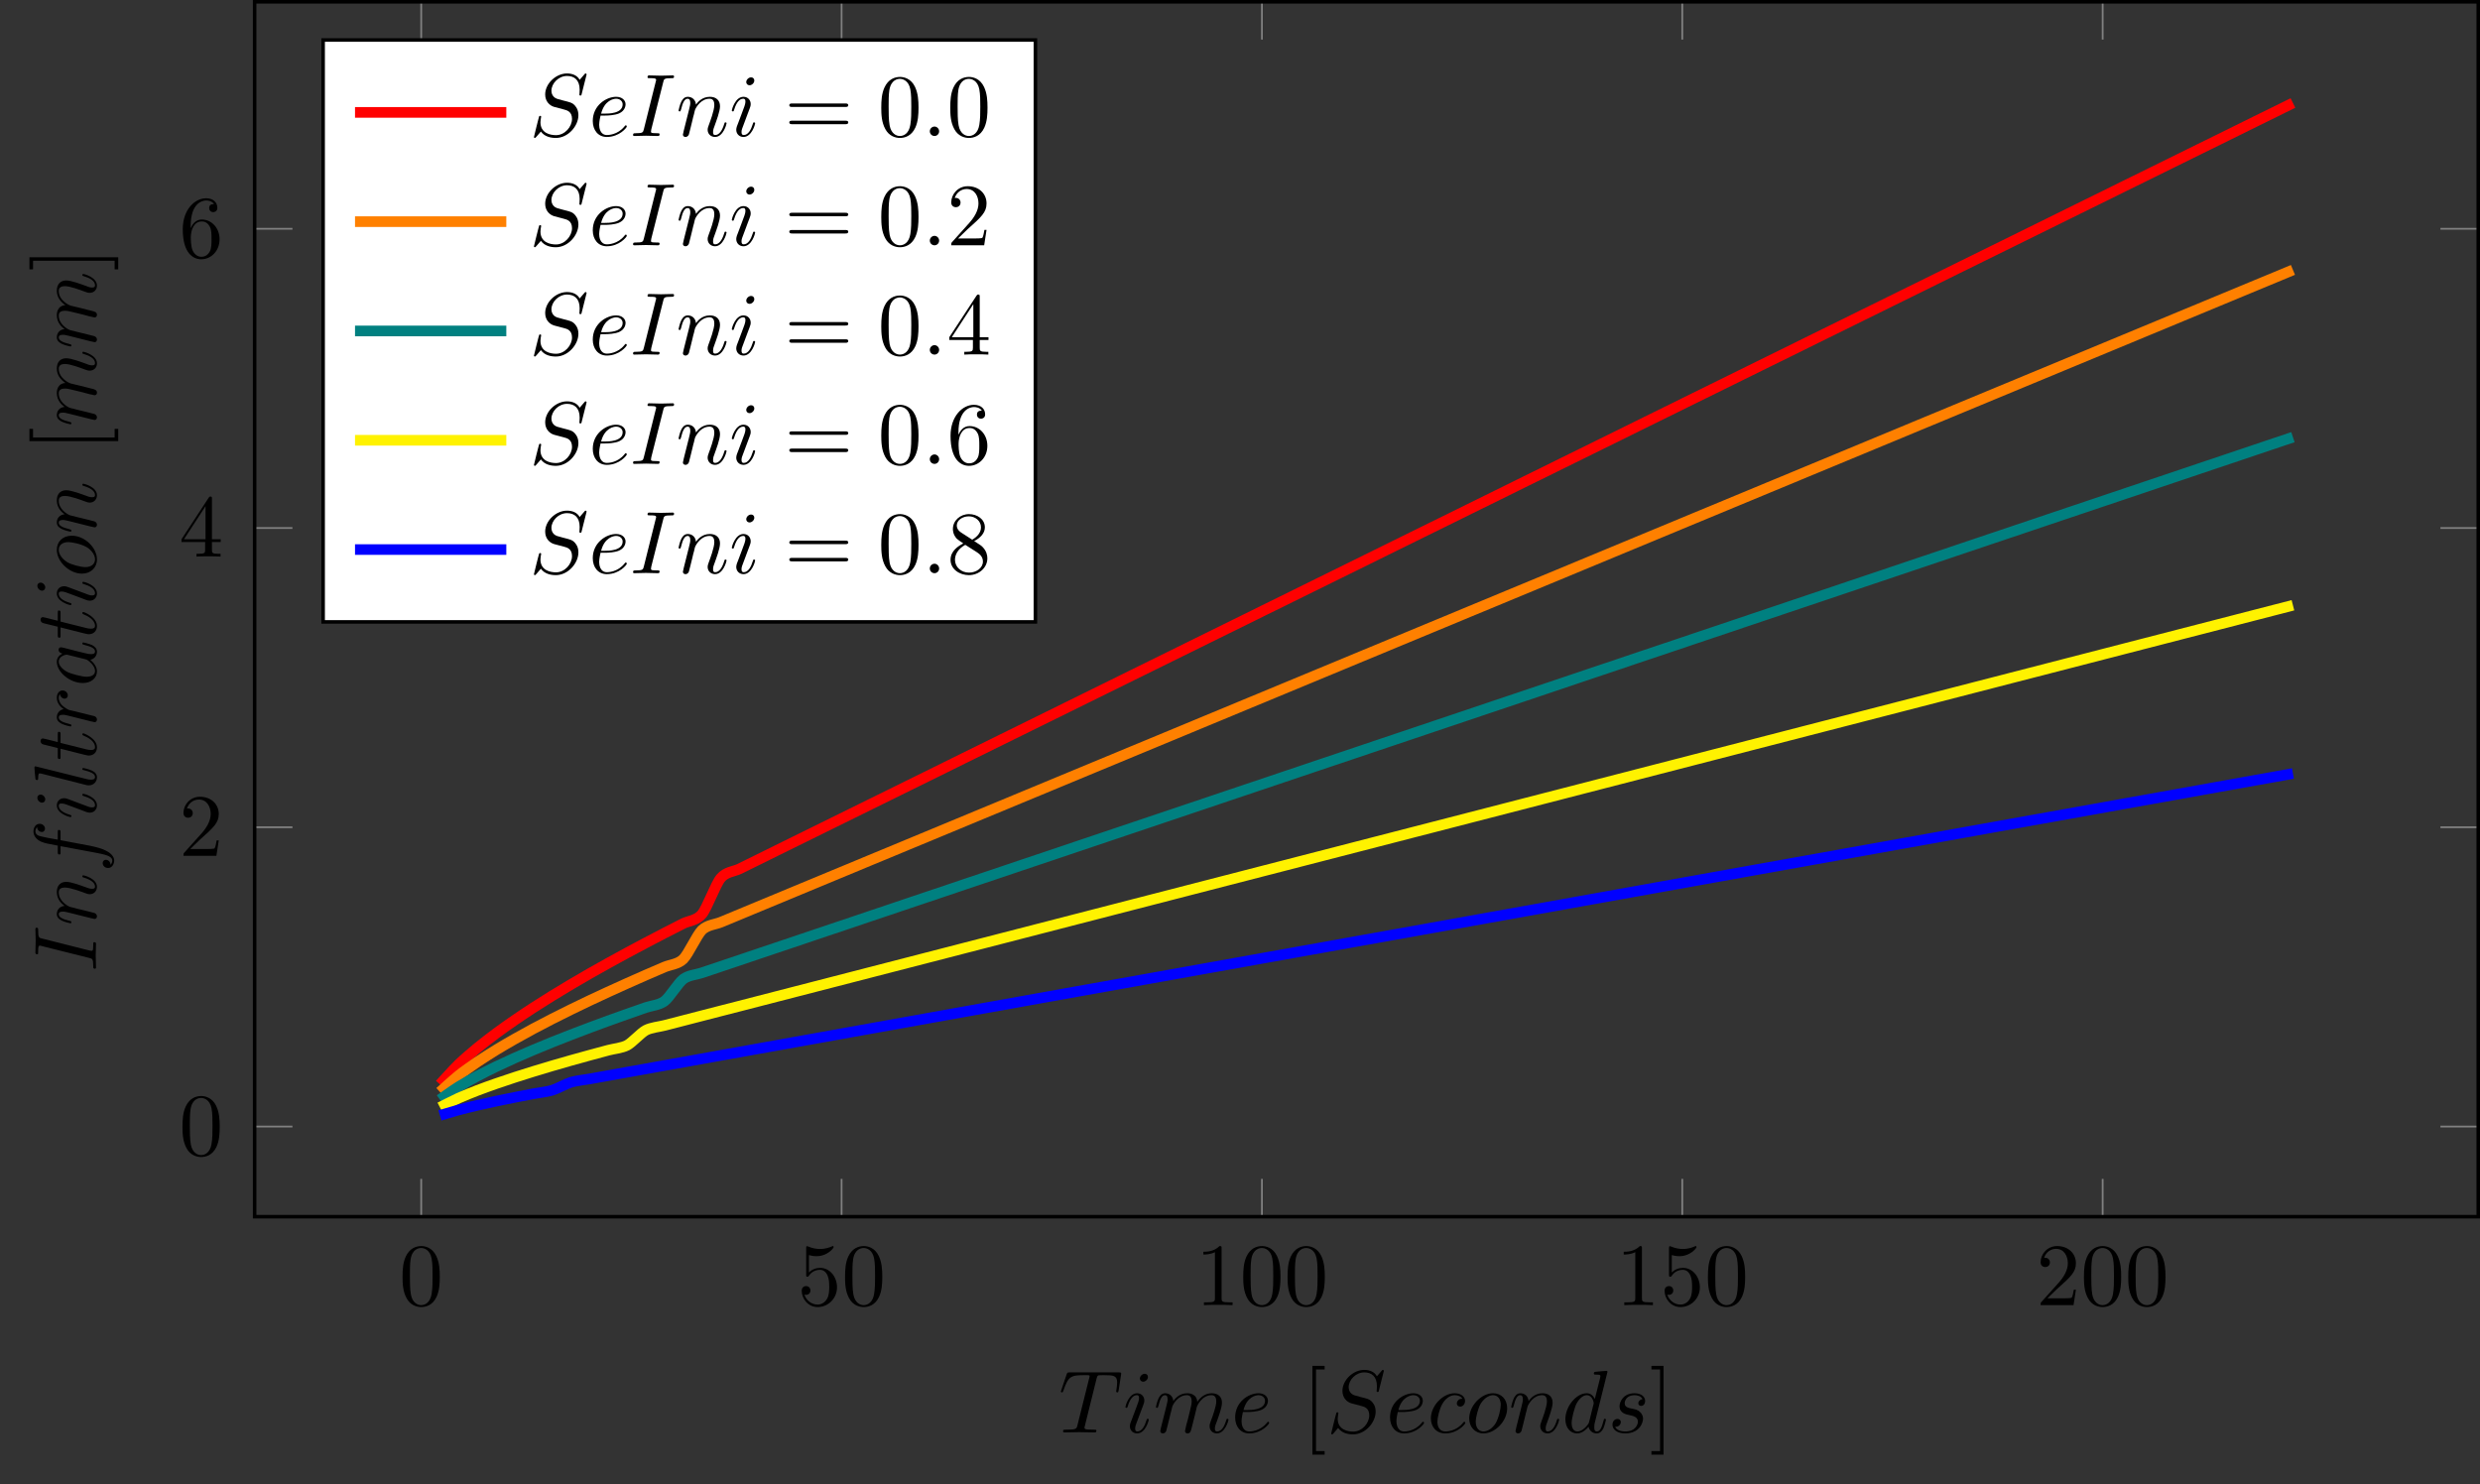 <?xml version="1.0" encoding="UTF-8"?>
<svg xmlns="http://www.w3.org/2000/svg" xmlns:xlink="http://www.w3.org/1999/xlink" width="278.795pt" height="166.845pt" viewBox="0 0 278.795 166.845" version="1.1">
<rect x="0" y="0" width="278.795" height="166.845" fill="#333333" stroke="none"/>
<defs>
<g>
<symbol overflow="visible" id="glyph0-0">
<path style="stroke:none;" d=""/>
</symbol>
<symbol overflow="visible" id="glyph0-1">
<path style="stroke:none;" d="M 4.578 -3.188 C 4.578 -3.984 4.531 -4.781 4.188 -5.516 C 3.734 -6.484 2.906 -6.641 2.5 -6.641 C 1.891 -6.641 1.172 -6.375 0.75 -5.453 C 0.438 -4.766 0.391 -3.984 0.391 -3.188 C 0.391 -2.438 0.422 -1.547 0.844 -0.781 C 1.266 0.016 2 0.219 2.484 0.219 C 3.016 0.219 3.781 0.016 4.219 -0.938 C 4.531 -1.625 4.578 -2.406 4.578 -3.188 Z M 2.484 0 C 2.094 0 1.5 -0.25 1.328 -1.203 C 1.219 -1.797 1.219 -2.719 1.219 -3.312 C 1.219 -3.953 1.219 -4.609 1.297 -5.141 C 1.484 -6.328 2.234 -6.422 2.484 -6.422 C 2.812 -6.422 3.469 -6.234 3.656 -5.25 C 3.766 -4.688 3.766 -3.938 3.766 -3.312 C 3.766 -2.562 3.766 -1.891 3.656 -1.25 C 3.5 -0.297 2.938 0 2.484 0 Z M 2.484 0 "/>
</symbol>
<symbol overflow="visible" id="glyph0-2">
<path style="stroke:none;" d="M 4.469 -2 C 4.469 -3.188 3.656 -4.188 2.578 -4.188 C 2.109 -4.188 1.672 -4.031 1.312 -3.672 L 1.312 -5.625 C 1.516 -5.562 1.844 -5.5 2.156 -5.5 C 3.391 -5.5 4.094 -6.406 4.094 -6.531 C 4.094 -6.594 4.062 -6.641 3.984 -6.641 C 3.984 -6.641 3.953 -6.641 3.906 -6.609 C 3.703 -6.516 3.219 -6.312 2.547 -6.312 C 2.156 -6.312 1.688 -6.391 1.219 -6.594 C 1.141 -6.625 1.125 -6.625 1.109 -6.625 C 1 -6.625 1 -6.547 1 -6.391 L 1 -3.438 C 1 -3.266 1 -3.188 1.141 -3.188 C 1.219 -3.188 1.234 -3.203 1.281 -3.266 C 1.391 -3.422 1.75 -3.969 2.562 -3.969 C 3.078 -3.969 3.328 -3.516 3.406 -3.328 C 3.562 -2.953 3.594 -2.578 3.594 -2.078 C 3.594 -1.719 3.594 -1.125 3.344 -0.703 C 3.109 -0.312 2.734 -0.062 2.281 -0.062 C 1.562 -0.062 0.984 -0.594 0.812 -1.172 C 0.844 -1.172 0.875 -1.156 0.984 -1.156 C 1.312 -1.156 1.484 -1.406 1.484 -1.641 C 1.484 -1.891 1.312 -2.141 0.984 -2.141 C 0.844 -2.141 0.5 -2.062 0.5 -1.609 C 0.5 -0.75 1.188 0.219 2.297 0.219 C 3.453 0.219 4.469 -0.734 4.469 -2 Z M 4.469 -2 "/>
</symbol>
<symbol overflow="visible" id="glyph0-3">
<path style="stroke:none;" d="M 2.938 -6.375 C 2.938 -6.625 2.938 -6.641 2.703 -6.641 C 2.078 -6 1.203 -6 0.891 -6 L 0.891 -5.688 C 1.094 -5.688 1.672 -5.688 2.188 -5.953 L 2.188 -0.781 C 2.188 -0.422 2.156 -0.312 1.266 -0.312 L 0.953 -0.312 L 0.953 0 C 1.297 -0.031 2.156 -0.031 2.562 -0.031 C 2.953 -0.031 3.828 -0.031 4.172 0 L 4.172 -0.312 L 3.859 -0.312 C 2.953 -0.312 2.938 -0.422 2.938 -0.781 Z M 2.938 -6.375 "/>
</symbol>
<symbol overflow="visible" id="glyph0-4">
<path style="stroke:none;" d="M 1.266 -0.766 L 2.328 -1.797 C 3.875 -3.172 4.469 -3.703 4.469 -4.703 C 4.469 -5.844 3.578 -6.641 2.359 -6.641 C 1.234 -6.641 0.5 -5.719 0.5 -4.828 C 0.5 -4.281 1 -4.281 1.031 -4.281 C 1.203 -4.281 1.547 -4.391 1.547 -4.812 C 1.547 -5.062 1.359 -5.328 1.016 -5.328 C 0.938 -5.328 0.922 -5.328 0.891 -5.312 C 1.109 -5.969 1.656 -6.328 2.234 -6.328 C 3.141 -6.328 3.562 -5.516 3.562 -4.703 C 3.562 -3.906 3.078 -3.125 2.516 -2.5 L 0.609 -0.375 C 0.5 -0.266 0.5 -0.234 0.5 0 L 4.203 0 L 4.469 -1.734 L 4.234 -1.734 C 4.172 -1.438 4.109 -1 4 -0.844 C 3.938 -0.766 3.281 -0.766 3.062 -0.766 Z M 1.266 -0.766 "/>
</symbol>
<symbol overflow="visible" id="glyph0-5">
<path style="stroke:none;" d="M 2.938 -1.641 L 2.938 -0.781 C 2.938 -0.422 2.906 -0.312 2.172 -0.312 L 1.969 -0.312 L 1.969 0 C 2.375 -0.031 2.891 -0.031 3.312 -0.031 C 3.734 -0.031 4.25 -0.031 4.672 0 L 4.672 -0.312 L 4.453 -0.312 C 3.719 -0.312 3.703 -0.422 3.703 -0.781 L 3.703 -1.641 L 4.688 -1.641 L 4.688 -1.953 L 3.703 -1.953 L 3.703 -6.484 C 3.703 -6.688 3.703 -6.75 3.531 -6.75 C 3.453 -6.75 3.422 -6.75 3.344 -6.625 L 0.281 -1.953 L 0.281 -1.641 Z M 2.984 -1.953 L 0.562 -1.953 L 2.984 -5.672 Z M 2.984 -1.953 "/>
</symbol>
<symbol overflow="visible" id="glyph0-6">
<path style="stroke:none;" d="M 1.312 -3.266 L 1.312 -3.516 C 1.312 -6.031 2.547 -6.391 3.062 -6.391 C 3.297 -6.391 3.719 -6.328 3.938 -5.984 C 3.781 -5.984 3.391 -5.984 3.391 -5.547 C 3.391 -5.234 3.625 -5.078 3.844 -5.078 C 4 -5.078 4.312 -5.172 4.312 -5.562 C 4.312 -6.156 3.875 -6.641 3.047 -6.641 C 1.766 -6.641 0.422 -5.359 0.422 -3.156 C 0.422 -0.484 1.578 0.219 2.5 0.219 C 3.609 0.219 4.562 -0.719 4.562 -2.031 C 4.562 -3.297 3.672 -4.25 2.562 -4.25 C 1.891 -4.25 1.516 -3.75 1.312 -3.266 Z M 2.5 -0.062 C 1.875 -0.062 1.578 -0.656 1.516 -0.812 C 1.328 -1.281 1.328 -2.078 1.328 -2.25 C 1.328 -3.031 1.656 -4.031 2.547 -4.031 C 2.719 -4.031 3.172 -4.031 3.484 -3.406 C 3.656 -3.047 3.656 -2.531 3.656 -2.047 C 3.656 -1.562 3.656 -1.062 3.484 -0.703 C 3.188 -0.109 2.734 -0.062 2.5 -0.062 Z M 2.5 -0.062 "/>
</symbol>
<symbol overflow="visible" id="glyph0-7">
<path style="stroke:none;" d="M 2.547 2.5 L 2.547 2.094 L 1.578 2.094 L 1.578 -7.078 L 2.547 -7.078 L 2.547 -7.484 L 1.172 -7.484 L 1.172 2.5 Z M 2.547 2.5 "/>
</symbol>
<symbol overflow="visible" id="glyph0-8">
<path style="stroke:none;" d="M 1.578 -7.484 L 0.219 -7.484 L 0.219 -7.078 L 1.188 -7.078 L 1.188 2.094 L 0.219 2.094 L 0.219 2.5 L 1.578 2.5 Z M 1.578 -7.484 "/>
</symbol>
<symbol overflow="visible" id="glyph0-9">
<path style="stroke:none;" d="M 6.844 -3.266 C 7 -3.266 7.188 -3.266 7.188 -3.453 C 7.188 -3.656 7 -3.656 6.859 -3.656 L 0.891 -3.656 C 0.75 -3.656 0.562 -3.656 0.562 -3.453 C 0.562 -3.266 0.75 -3.266 0.891 -3.266 Z M 6.859 -1.328 C 7 -1.328 7.188 -1.328 7.188 -1.531 C 7.188 -1.719 7 -1.719 6.844 -1.719 L 0.891 -1.719 C 0.75 -1.719 0.562 -1.719 0.562 -1.531 C 0.562 -1.328 0.75 -1.328 0.891 -1.328 Z M 6.859 -1.328 "/>
</symbol>
<symbol overflow="visible" id="glyph0-10">
<path style="stroke:none;" d="M 1.625 -4.562 C 1.172 -4.859 1.125 -5.188 1.125 -5.359 C 1.125 -5.969 1.781 -6.391 2.484 -6.391 C 3.203 -6.391 3.844 -5.875 3.844 -5.156 C 3.844 -4.578 3.453 -4.109 2.859 -3.766 Z M 3.078 -3.609 C 3.797 -3.984 4.281 -4.5 4.281 -5.156 C 4.281 -6.078 3.406 -6.641 2.5 -6.641 C 1.5 -6.641 0.688 -5.906 0.688 -4.969 C 0.688 -4.797 0.703 -4.344 1.125 -3.875 C 1.234 -3.766 1.609 -3.516 1.859 -3.344 C 1.281 -3.047 0.422 -2.5 0.422 -1.5 C 0.422 -0.453 1.438 0.219 2.484 0.219 C 3.609 0.219 4.562 -0.609 4.562 -1.672 C 4.562 -2.031 4.453 -2.484 4.062 -2.906 C 3.875 -3.109 3.719 -3.203 3.078 -3.609 Z M 2.078 -3.188 L 3.312 -2.406 C 3.594 -2.219 4.062 -1.922 4.062 -1.312 C 4.062 -0.578 3.312 -0.062 2.5 -0.062 C 1.641 -0.062 0.922 -0.672 0.922 -1.5 C 0.922 -2.078 1.234 -2.719 2.078 -3.188 Z M 2.078 -3.188 "/>
</symbol>
<symbol overflow="visible" id="glyph1-0">
<path style="stroke:none;" d=""/>
</symbol>
<symbol overflow="visible" id="glyph1-1">
<path style="stroke:none;" d="M 4.25 -6.047 C 4.328 -6.328 4.359 -6.391 4.484 -6.422 C 4.578 -6.438 4.906 -6.438 5.109 -6.438 C 6.125 -6.438 6.562 -6.406 6.562 -5.625 C 6.562 -5.469 6.531 -5.078 6.484 -4.828 C 6.484 -4.781 6.453 -4.672 6.453 -4.641 C 6.453 -4.578 6.484 -4.5 6.578 -4.5 C 6.688 -4.5 6.703 -4.578 6.734 -4.734 L 7 -6.469 C 7.016 -6.516 7.016 -6.609 7.016 -6.641 C 7.016 -6.75 6.922 -6.75 6.75 -6.75 L 1.219 -6.75 C 0.984 -6.75 0.969 -6.734 0.891 -6.547 L 0.297 -4.797 C 0.297 -4.781 0.234 -4.641 0.234 -4.609 C 0.234 -4.562 0.297 -4.5 0.359 -4.5 C 0.453 -4.5 0.469 -4.562 0.531 -4.719 C 1.062 -6.266 1.328 -6.438 2.797 -6.438 L 3.188 -6.438 C 3.469 -6.438 3.469 -6.406 3.469 -6.312 C 3.469 -6.266 3.438 -6.141 3.422 -6.109 L 2.094 -0.781 C 2 -0.422 1.969 -0.312 0.906 -0.312 C 0.547 -0.312 0.484 -0.312 0.484 -0.125 C 0.484 0 0.594 0 0.656 0 C 0.922 0 1.203 -0.016 1.469 -0.016 C 1.75 -0.016 2.047 -0.031 2.328 -0.031 C 2.609 -0.031 2.875 -0.016 3.156 -0.016 C 3.438 -0.016 3.734 0 4.016 0 C 4.109 0 4.234 0 4.234 -0.203 C 4.234 -0.312 4.156 -0.312 3.891 -0.312 C 3.656 -0.312 3.516 -0.312 3.266 -0.328 C 2.969 -0.359 2.891 -0.391 2.891 -0.547 C 2.891 -0.562 2.891 -0.609 2.938 -0.75 Z M 4.25 -6.047 "/>
</symbol>
<symbol overflow="visible" id="glyph1-2">
<path style="stroke:none;" d="M 2.828 -6.234 C 2.828 -6.438 2.688 -6.594 2.469 -6.594 C 2.188 -6.594 1.922 -6.328 1.922 -6.062 C 1.922 -5.875 2.062 -5.703 2.297 -5.703 C 2.531 -5.703 2.828 -5.938 2.828 -6.234 Z M 2.078 -2.484 C 2.188 -2.766 2.188 -2.797 2.297 -3.062 C 2.375 -3.266 2.422 -3.406 2.422 -3.594 C 2.422 -4.031 2.109 -4.406 1.609 -4.406 C 0.672 -4.406 0.297 -2.953 0.297 -2.875 C 0.297 -2.766 0.391 -2.766 0.406 -2.766 C 0.516 -2.766 0.516 -2.797 0.562 -2.953 C 0.844 -3.891 1.234 -4.188 1.578 -4.188 C 1.656 -4.188 1.828 -4.188 1.828 -3.875 C 1.828 -3.656 1.75 -3.453 1.719 -3.344 C 1.641 -3.094 1.188 -1.938 1.031 -1.5 C 0.922 -1.25 0.797 -0.922 0.797 -0.703 C 0.797 -0.234 1.141 0.109 1.609 0.109 C 2.547 0.109 2.922 -1.328 2.922 -1.422 C 2.922 -1.531 2.828 -1.531 2.797 -1.531 C 2.703 -1.531 2.703 -1.5 2.656 -1.344 C 2.469 -0.719 2.141 -0.109 1.641 -0.109 C 1.469 -0.109 1.391 -0.203 1.391 -0.438 C 1.391 -0.688 1.453 -0.828 1.688 -1.438 Z M 2.078 -2.484 "/>
</symbol>
<symbol overflow="visible" id="glyph1-3">
<path style="stroke:none;" d="M 0.875 -0.594 C 0.844 -0.438 0.781 -0.203 0.781 -0.156 C 0.781 0.016 0.922 0.109 1.078 0.109 C 1.203 0.109 1.375 0.031 1.453 -0.172 C 1.453 -0.188 1.578 -0.656 1.641 -0.906 L 1.859 -1.797 C 1.906 -2.031 1.969 -2.25 2.031 -2.469 C 2.062 -2.641 2.141 -2.938 2.156 -2.969 C 2.297 -3.281 2.828 -4.188 3.781 -4.188 C 4.234 -4.188 4.312 -3.812 4.312 -3.484 C 4.312 -3.234 4.25 -2.953 4.172 -2.656 L 3.891 -1.5 L 3.688 -0.75 C 3.656 -0.547 3.562 -0.203 3.562 -0.156 C 3.562 0.016 3.703 0.109 3.844 0.109 C 4.156 0.109 4.219 -0.141 4.297 -0.453 C 4.438 -1.016 4.812 -2.469 4.891 -2.859 C 4.922 -2.984 5.453 -4.188 6.547 -4.188 C 6.969 -4.188 7.078 -3.844 7.078 -3.484 C 7.078 -2.922 6.656 -1.781 6.453 -1.25 C 6.375 -1.016 6.328 -0.906 6.328 -0.703 C 6.328 -0.234 6.672 0.109 7.141 0.109 C 8.078 0.109 8.453 -1.344 8.453 -1.422 C 8.453 -1.531 8.359 -1.531 8.328 -1.531 C 8.234 -1.531 8.234 -1.5 8.188 -1.344 C 8.031 -0.812 7.719 -0.109 7.172 -0.109 C 7 -0.109 6.922 -0.203 6.922 -0.438 C 6.922 -0.688 7.016 -0.922 7.109 -1.141 C 7.297 -1.672 7.719 -2.766 7.719 -3.344 C 7.719 -3.984 7.312 -4.406 6.562 -4.406 C 5.828 -4.406 5.312 -3.969 4.938 -3.438 C 4.938 -3.562 4.906 -3.906 4.625 -4.141 C 4.375 -4.359 4.062 -4.406 3.812 -4.406 C 2.906 -4.406 2.422 -3.766 2.25 -3.531 C 2.203 -4.109 1.781 -4.406 1.328 -4.406 C 0.875 -4.406 0.688 -4.016 0.594 -3.844 C 0.422 -3.484 0.297 -2.906 0.297 -2.875 C 0.297 -2.766 0.391 -2.766 0.406 -2.766 C 0.516 -2.766 0.516 -2.781 0.578 -3 C 0.75 -3.703 0.953 -4.188 1.312 -4.188 C 1.469 -4.188 1.609 -4.109 1.609 -3.734 C 1.609 -3.516 1.578 -3.406 1.453 -2.891 Z M 0.875 -0.594 "/>
</symbol>
<symbol overflow="visible" id="glyph1-4">
<path style="stroke:none;" d="M 1.859 -2.297 C 2.156 -2.297 2.891 -2.328 3.391 -2.531 C 4.094 -2.828 4.141 -3.422 4.141 -3.562 C 4.141 -4 3.766 -4.406 3.078 -4.406 C 1.969 -4.406 0.453 -3.438 0.453 -1.688 C 0.453 -0.672 1.047 0.109 2.031 0.109 C 3.453 0.109 4.281 -0.953 4.281 -1.062 C 4.281 -1.125 4.234 -1.203 4.172 -1.203 C 4.109 -1.203 4.094 -1.172 4.031 -1.094 C 3.25 -0.109 2.156 -0.109 2.047 -0.109 C 1.266 -0.109 1.172 -0.953 1.172 -1.266 C 1.172 -1.391 1.188 -1.688 1.328 -2.297 Z M 1.391 -2.516 C 1.781 -4.031 2.812 -4.188 3.078 -4.188 C 3.531 -4.188 3.812 -3.891 3.812 -3.562 C 3.812 -2.516 2.219 -2.516 1.797 -2.516 Z M 1.391 -2.516 "/>
</symbol>
<symbol overflow="visible" id="glyph1-5">
<path style="stroke:none;" d="M 6.438 -6.922 C 6.438 -6.953 6.406 -7.031 6.312 -7.031 C 6.266 -7.031 6.266 -7.016 6.141 -6.875 L 5.656 -6.312 C 5.406 -6.781 4.891 -7.031 4.234 -7.031 C 2.969 -7.031 1.781 -5.875 1.781 -4.672 C 1.781 -3.875 2.297 -3.406 2.812 -3.266 L 3.875 -2.984 C 4.25 -2.891 4.797 -2.734 4.797 -1.922 C 4.797 -1.031 3.984 -0.094 3 -0.094 C 2.359 -0.094 1.25 -0.312 1.25 -1.547 C 1.25 -1.781 1.312 -2.031 1.312 -2.078 C 1.328 -2.125 1.328 -2.141 1.328 -2.156 C 1.328 -2.25 1.266 -2.266 1.219 -2.266 C 1.172 -2.266 1.141 -2.25 1.109 -2.219 C 1.078 -2.188 0.516 0.094 0.516 0.125 C 0.516 0.172 0.562 0.219 0.625 0.219 C 0.672 0.219 0.688 0.203 0.812 0.062 L 1.297 -0.5 C 1.719 0.078 2.406 0.219 2.984 0.219 C 4.344 0.219 5.516 -1.109 5.516 -2.344 C 5.516 -3.031 5.172 -3.375 5.031 -3.516 C 4.797 -3.734 4.641 -3.781 3.766 -4 C 3.531 -4.062 3.188 -4.172 3.094 -4.188 C 2.828 -4.281 2.484 -4.562 2.484 -5.094 C 2.484 -5.906 3.281 -6.75 4.234 -6.75 C 5.047 -6.75 5.656 -6.312 5.656 -5.203 C 5.656 -4.891 5.625 -4.703 5.625 -4.641 C 5.625 -4.641 5.625 -4.547 5.734 -4.547 C 5.844 -4.547 5.859 -4.578 5.891 -4.75 Z M 6.438 -6.922 "/>
</symbol>
<symbol overflow="visible" id="glyph1-6">
<path style="stroke:none;" d="M 3.953 -3.781 C 3.781 -3.781 3.656 -3.781 3.516 -3.656 C 3.344 -3.5 3.328 -3.328 3.328 -3.266 C 3.328 -3.016 3.516 -2.906 3.703 -2.906 C 3.984 -2.906 4.25 -3.156 4.25 -3.547 C 4.25 -4.031 3.781 -4.406 3.078 -4.406 C 1.734 -4.406 0.406 -2.984 0.406 -1.578 C 0.406 -0.672 0.984 0.109 2.031 0.109 C 3.453 0.109 4.281 -0.953 4.281 -1.062 C 4.281 -1.125 4.234 -1.203 4.172 -1.203 C 4.109 -1.203 4.094 -1.172 4.031 -1.094 C 3.25 -0.109 2.156 -0.109 2.047 -0.109 C 1.422 -0.109 1.141 -0.594 1.141 -1.203 C 1.141 -1.609 1.344 -2.578 1.688 -3.188 C 2 -3.766 2.547 -4.188 3.094 -4.188 C 3.422 -4.188 3.812 -4.062 3.953 -3.781 Z M 3.953 -3.781 "/>
</symbol>
<symbol overflow="visible" id="glyph1-7">
<path style="stroke:none;" d="M 4.672 -2.719 C 4.672 -3.766 3.984 -4.406 3.078 -4.406 C 1.75 -4.406 0.406 -2.984 0.406 -1.578 C 0.406 -0.594 1.078 0.109 2 0.109 C 3.328 0.109 4.672 -1.266 4.672 -2.719 Z M 2.016 -0.109 C 1.578 -0.109 1.141 -0.422 1.141 -1.203 C 1.141 -1.688 1.406 -2.766 1.719 -3.266 C 2.219 -4.031 2.797 -4.188 3.078 -4.188 C 3.656 -4.188 3.953 -3.703 3.953 -3.109 C 3.953 -2.719 3.75 -1.672 3.375 -1.031 C 3.016 -0.453 2.469 -0.109 2.016 -0.109 Z M 2.016 -0.109 "/>
</symbol>
<symbol overflow="visible" id="glyph1-8">
<path style="stroke:none;" d="M 0.875 -0.594 C 0.844 -0.438 0.781 -0.203 0.781 -0.156 C 0.781 0.016 0.922 0.109 1.078 0.109 C 1.203 0.109 1.375 0.031 1.453 -0.172 C 1.453 -0.188 1.578 -0.656 1.641 -0.906 L 1.859 -1.797 C 1.906 -2.031 1.969 -2.25 2.031 -2.469 C 2.062 -2.641 2.141 -2.938 2.156 -2.969 C 2.297 -3.281 2.828 -4.188 3.781 -4.188 C 4.234 -4.188 4.312 -3.812 4.312 -3.484 C 4.312 -2.875 3.828 -1.594 3.672 -1.172 C 3.578 -0.938 3.562 -0.812 3.562 -0.703 C 3.562 -0.234 3.922 0.109 4.391 0.109 C 5.328 0.109 5.688 -1.344 5.688 -1.422 C 5.688 -1.531 5.609 -1.531 5.578 -1.531 C 5.469 -1.531 5.469 -1.5 5.422 -1.344 C 5.219 -0.672 4.891 -0.109 4.406 -0.109 C 4.234 -0.109 4.172 -0.203 4.172 -0.438 C 4.172 -0.688 4.25 -0.922 4.344 -1.141 C 4.531 -1.672 4.953 -2.766 4.953 -3.344 C 4.953 -4 4.531 -4.406 3.812 -4.406 C 2.906 -4.406 2.422 -3.766 2.25 -3.531 C 2.203 -4.094 1.797 -4.406 1.328 -4.406 C 0.875 -4.406 0.688 -4.016 0.594 -3.844 C 0.422 -3.5 0.297 -2.906 0.297 -2.875 C 0.297 -2.766 0.391 -2.766 0.406 -2.766 C 0.516 -2.766 0.516 -2.781 0.578 -3 C 0.75 -3.703 0.953 -4.188 1.312 -4.188 C 1.5 -4.188 1.609 -4.062 1.609 -3.734 C 1.609 -3.516 1.578 -3.406 1.453 -2.891 Z M 0.875 -0.594 "/>
</symbol>
<symbol overflow="visible" id="glyph1-9">
<path style="stroke:none;" d="M 5.141 -6.812 C 5.141 -6.812 5.141 -6.922 5.016 -6.922 C 4.859 -6.922 3.922 -6.828 3.75 -6.812 C 3.672 -6.797 3.609 -6.75 3.609 -6.625 C 3.609 -6.5 3.703 -6.5 3.844 -6.5 C 4.328 -6.5 4.344 -6.438 4.344 -6.328 L 4.312 -6.125 L 3.719 -3.766 C 3.531 -4.141 3.25 -4.406 2.797 -4.406 C 1.641 -4.406 0.406 -2.938 0.406 -1.484 C 0.406 -0.547 0.953 0.109 1.719 0.109 C 1.922 0.109 2.422 0.062 3.016 -0.641 C 3.094 -0.219 3.453 0.109 3.922 0.109 C 4.281 0.109 4.5 -0.125 4.672 -0.438 C 4.828 -0.797 4.969 -1.406 4.969 -1.422 C 4.969 -1.531 4.875 -1.531 4.844 -1.531 C 4.75 -1.531 4.734 -1.484 4.703 -1.344 C 4.531 -0.703 4.359 -0.109 3.953 -0.109 C 3.672 -0.109 3.656 -0.375 3.656 -0.562 C 3.656 -0.812 3.672 -0.875 3.703 -1.047 Z M 3.078 -1.188 C 3.016 -1 3.016 -0.984 2.875 -0.812 C 2.438 -0.266 2.031 -0.109 1.75 -0.109 C 1.25 -0.109 1.109 -0.656 1.109 -1.047 C 1.109 -1.547 1.422 -2.766 1.656 -3.234 C 1.969 -3.812 2.406 -4.188 2.812 -4.188 C 3.453 -4.188 3.594 -3.375 3.594 -3.312 C 3.594 -3.25 3.578 -3.188 3.562 -3.141 Z M 3.078 -1.188 "/>
</symbol>
<symbol overflow="visible" id="glyph1-10">
<path style="stroke:none;" d="M 3.891 -3.734 C 3.625 -3.719 3.422 -3.5 3.422 -3.281 C 3.422 -3.141 3.516 -2.984 3.734 -2.984 C 3.953 -2.984 4.188 -3.156 4.188 -3.547 C 4.188 -4 3.766 -4.406 3 -4.406 C 1.688 -4.406 1.312 -3.391 1.312 -2.953 C 1.312 -2.172 2.047 -2.031 2.344 -1.969 C 2.859 -1.859 3.375 -1.75 3.375 -1.203 C 3.375 -0.953 3.156 -0.109 1.953 -0.109 C 1.812 -0.109 1.047 -0.109 0.812 -0.641 C 1.203 -0.594 1.453 -0.891 1.453 -1.172 C 1.453 -1.391 1.281 -1.516 1.078 -1.516 C 0.812 -1.516 0.516 -1.312 0.516 -0.859 C 0.516 -0.297 1.094 0.109 1.938 0.109 C 3.562 0.109 3.953 -1.094 3.953 -1.547 C 3.953 -1.906 3.766 -2.156 3.641 -2.266 C 3.375 -2.547 3.078 -2.609 2.641 -2.688 C 2.281 -2.766 1.891 -2.844 1.891 -3.297 C 1.891 -3.578 2.125 -4.188 3 -4.188 C 3.25 -4.188 3.75 -4.109 3.891 -3.734 Z M 3.891 -3.734 "/>
</symbol>
<symbol overflow="visible" id="glyph1-11">
<path style="stroke:none;" d="M 3.734 -6.047 C 3.812 -6.406 3.844 -6.5 4.641 -6.5 C 4.875 -6.5 4.953 -6.5 4.953 -6.688 C 4.953 -6.812 4.844 -6.812 4.812 -6.812 C 4.516 -6.812 3.781 -6.781 3.484 -6.781 C 3.188 -6.781 2.469 -6.812 2.156 -6.812 C 2.094 -6.812 1.969 -6.812 1.969 -6.609 C 1.969 -6.5 2.047 -6.5 2.25 -6.5 C 2.656 -6.5 2.938 -6.5 2.938 -6.312 C 2.938 -6.266 2.938 -6.234 2.906 -6.156 L 1.562 -0.781 C 1.469 -0.406 1.453 -0.312 0.656 -0.312 C 0.422 -0.312 0.344 -0.312 0.344 -0.109 C 0.344 0 0.453 0 0.484 0 C 0.781 0 1.5 -0.031 1.797 -0.031 C 2.094 -0.031 2.828 0 3.125 0 C 3.203 0 3.328 0 3.328 -0.188 C 3.328 -0.312 3.25 -0.312 3.031 -0.312 C 2.844 -0.312 2.797 -0.312 2.609 -0.328 C 2.391 -0.344 2.359 -0.391 2.359 -0.5 C 2.359 -0.578 2.375 -0.656 2.391 -0.734 Z M 3.734 -6.047 "/>
</symbol>
<symbol overflow="visible" id="glyph1-12">
<path style="stroke:none;" d="M 1.906 -0.531 C 1.906 -0.812 1.672 -1.062 1.391 -1.062 C 1.094 -1.062 0.859 -0.812 0.859 -0.531 C 0.859 -0.234 1.094 0 1.391 0 C 1.672 0 1.906 -0.234 1.906 -0.531 Z M 1.906 -0.531 "/>
</symbol>
<symbol overflow="visible" id="glyph2-0">
<path style="stroke:none;" d=""/>
</symbol>
<symbol overflow="visible" id="glyph2-1">
<path style="stroke:none;" d="M -6.047 -3.734 C -6.406 -3.812 -6.5 -3.844 -6.5 -4.641 C -6.5 -4.875 -6.5 -4.953 -6.688 -4.953 C -6.812 -4.953 -6.812 -4.844 -6.812 -4.812 C -6.812 -4.516 -6.781 -3.781 -6.781 -3.484 C -6.781 -3.188 -6.812 -2.469 -6.812 -2.156 C -6.812 -2.094 -6.812 -1.969 -6.609 -1.969 C -6.5 -1.969 -6.5 -2.047 -6.5 -2.25 C -6.5 -2.656 -6.5 -2.938 -6.312 -2.938 C -6.266 -2.938 -6.234 -2.938 -6.156 -2.906 L -0.781 -1.562 C -0.406 -1.469 -0.312 -1.453 -0.312 -0.656 C -0.312 -0.422 -0.312 -0.344 -0.109 -0.344 C 0 -0.344 0 -0.453 0 -0.484 C 0 -0.781 -0.031 -1.5 -0.031 -1.797 C -0.031 -2.094 0 -2.828 0 -3.125 C 0 -3.203 0 -3.328 -0.188 -3.328 C -0.312 -3.328 -0.312 -3.25 -0.312 -3.031 C -0.312 -2.844 -0.312 -2.797 -0.328 -2.609 C -0.344 -2.391 -0.391 -2.359 -0.5 -2.359 C -0.578 -2.359 -0.656 -2.375 -0.734 -2.391 Z M -6.047 -3.734 "/>
</symbol>
<symbol overflow="visible" id="glyph2-2">
<path style="stroke:none;" d="M -0.594 -0.875 C -0.438 -0.844 -0.203 -0.781 -0.156 -0.781 C 0.016 -0.781 0.109 -0.922 0.109 -1.078 C 0.109 -1.203 0.031 -1.375 -0.172 -1.453 C -0.188 -1.453 -0.656 -1.578 -0.906 -1.641 L -1.797 -1.859 C -2.031 -1.906 -2.25 -1.969 -2.469 -2.031 C -2.641 -2.062 -2.938 -2.141 -2.969 -2.156 C -3.281 -2.297 -4.188 -2.828 -4.188 -3.781 C -4.188 -4.234 -3.812 -4.312 -3.484 -4.312 C -2.875 -4.312 -1.594 -3.828 -1.172 -3.672 C -0.938 -3.578 -0.812 -3.562 -0.703 -3.562 C -0.234 -3.562 0.109 -3.922 0.109 -4.391 C 0.109 -5.328 -1.344 -5.688 -1.422 -5.688 C -1.531 -5.688 -1.531 -5.609 -1.531 -5.578 C -1.531 -5.469 -1.5 -5.469 -1.344 -5.422 C -0.672 -5.219 -0.109 -4.891 -0.109 -4.406 C -0.109 -4.234 -0.203 -4.172 -0.438 -4.172 C -0.688 -4.172 -0.922 -4.25 -1.141 -4.344 C -1.672 -4.531 -2.766 -4.953 -3.344 -4.953 C -4 -4.953 -4.406 -4.531 -4.406 -3.812 C -4.406 -2.906 -3.766 -2.422 -3.531 -2.25 C -4.094 -2.203 -4.406 -1.797 -4.406 -1.328 C -4.406 -0.875 -4.016 -0.688 -3.844 -0.594 C -3.5 -0.422 -2.906 -0.297 -2.875 -0.297 C -2.766 -0.297 -2.766 -0.391 -2.766 -0.406 C -2.766 -0.516 -2.781 -0.516 -3 -0.578 C -3.703 -0.75 -4.188 -0.953 -4.188 -1.312 C -4.188 -1.5 -4.062 -1.609 -3.734 -1.609 C -3.516 -1.609 -3.406 -1.578 -2.891 -1.453 Z M -0.594 -0.875 "/>
</symbol>
<symbol overflow="visible" id="glyph2-3">
<path style="stroke:none;" d="M -3.984 -3.656 L -3.984 -4.516 C -3.984 -4.719 -3.984 -4.812 -4.188 -4.812 C -4.297 -4.812 -4.297 -4.719 -4.297 -4.547 L -4.297 -3.719 L -5.438 -3.922 C -5.641 -3.969 -6.344 -4.109 -6.469 -4.172 C -6.656 -4.25 -6.812 -4.422 -6.812 -4.641 C -6.812 -4.672 -6.812 -4.938 -6.625 -5.125 C -6.594 -4.688 -6.234 -4.578 -6.094 -4.578 C -5.859 -4.578 -5.734 -4.766 -5.734 -4.953 C -5.734 -5.219 -5.969 -5.5 -6.344 -5.5 C -6.797 -5.5 -7.031 -5.047 -7.031 -4.641 C -7.031 -4.297 -6.844 -3.672 -5.859 -3.375 C -5.656 -3.312 -5.547 -3.281 -4.297 -3.047 L -4.297 -2.359 C -4.297 -2.156 -4.297 -2.047 -4.109 -2.047 C -3.984 -2.047 -3.984 -2.141 -3.984 -2.328 L -3.984 -2.984 L -0.047 -2.25 C 0.922 -2.062 1.828 -1.891 1.828 -1.375 C 1.828 -1.328 1.828 -1.094 1.641 -0.891 C 1.609 -1.359 1.25 -1.453 1.109 -1.453 C 0.875 -1.453 0.75 -1.266 0.75 -1.078 C 0.75 -0.812 0.984 -0.531 1.359 -0.531 C 1.797 -0.531 2.047 -0.969 2.047 -1.375 C 2.047 -1.922 1.453 -2.328 1.078 -2.5 C 0.453 -2.828 -0.75 -3.047 -0.828 -3.062 Z M -3.984 -3.656 "/>
</symbol>
<symbol overflow="visible" id="glyph2-4">
<path style="stroke:none;" d="M -6.234 -2.828 C -6.438 -2.828 -6.594 -2.688 -6.594 -2.469 C -6.594 -2.188 -6.328 -1.922 -6.062 -1.922 C -5.875 -1.922 -5.703 -2.062 -5.703 -2.297 C -5.703 -2.531 -5.938 -2.828 -6.234 -2.828 Z M -2.484 -2.078 C -2.766 -2.188 -2.797 -2.188 -3.062 -2.297 C -3.266 -2.375 -3.406 -2.422 -3.594 -2.422 C -4.031 -2.422 -4.406 -2.109 -4.406 -1.609 C -4.406 -0.672 -2.953 -0.297 -2.875 -0.297 C -2.766 -0.297 -2.766 -0.391 -2.766 -0.406 C -2.766 -0.516 -2.797 -0.516 -2.953 -0.562 C -3.891 -0.844 -4.188 -1.234 -4.188 -1.578 C -4.188 -1.656 -4.188 -1.828 -3.875 -1.828 C -3.656 -1.828 -3.453 -1.75 -3.344 -1.719 C -3.094 -1.641 -1.938 -1.188 -1.5 -1.031 C -1.25 -0.922 -0.922 -0.797 -0.703 -0.797 C -0.234 -0.797 0.109 -1.141 0.109 -1.609 C 0.109 -2.547 -1.328 -2.922 -1.422 -2.922 C -1.531 -2.922 -1.531 -2.828 -1.531 -2.797 C -1.531 -2.703 -1.5 -2.703 -1.344 -2.656 C -0.719 -2.469 -0.109 -2.141 -0.109 -1.641 C -0.109 -1.469 -0.203 -1.391 -0.438 -1.391 C -0.688 -1.391 -0.828 -1.453 -1.438 -1.688 Z M -2.484 -2.078 "/>
</symbol>
<symbol overflow="visible" id="glyph2-5">
<path style="stroke:none;" d="M -6.812 -2.578 C -6.812 -2.578 -6.922 -2.578 -6.922 -2.438 C -6.922 -2.219 -6.844 -1.484 -6.812 -1.219 C -6.812 -1.141 -6.797 -1.031 -6.609 -1.031 C -6.5 -1.031 -6.5 -1.141 -6.5 -1.281 C -6.5 -1.766 -6.406 -1.781 -6.328 -1.781 L -6.125 -1.75 L -1.141 -0.484 C -1.031 -0.453 -0.969 -0.438 -0.812 -0.438 C -0.234 -0.438 0.109 -0.875 0.109 -1.344 C 0.109 -1.672 -0.094 -1.922 -0.453 -2.094 C -0.828 -2.266 -1.406 -2.391 -1.422 -2.391 C -1.531 -2.391 -1.531 -2.297 -1.531 -2.266 C -1.531 -2.172 -1.484 -2.156 -1.344 -2.141 C -0.703 -1.969 -0.109 -1.781 -0.109 -1.375 C -0.109 -1.078 -0.422 -1.078 -0.562 -1.078 C -0.812 -1.078 -0.859 -1.094 -1.047 -1.141 Z M -6.812 -2.578 "/>
</symbol>
<symbol overflow="visible" id="glyph2-6">
<path style="stroke:none;" d="M -3.984 -2.047 L -3.984 -2.984 C -3.984 -3.188 -3.984 -3.297 -4.188 -3.297 C -4.297 -3.297 -4.297 -3.188 -4.297 -3.016 L -4.297 -2.141 C -5.719 -2.5 -5.906 -2.547 -5.969 -2.547 C -6.141 -2.547 -6.234 -2.422 -6.234 -2.25 C -6.234 -2.219 -6.234 -1.938 -5.875 -1.859 L -4.297 -1.469 L -4.297 -0.531 C -4.297 -0.328 -4.297 -0.234 -4.109 -0.234 C -3.984 -0.234 -3.984 -0.312 -3.984 -0.516 L -3.984 -1.391 C -1.156 -0.672 -0.984 -0.625 -0.812 -0.625 C -0.266 -0.625 0.109 -1 0.109 -1.547 C 0.109 -2.562 -1.344 -3.125 -1.422 -3.125 C -1.531 -3.125 -1.531 -3.047 -1.531 -3.016 C -1.531 -2.922 -1.5 -2.906 -1.391 -2.859 C -0.344 -2.438 -0.109 -1.906 -0.109 -1.562 C -0.109 -1.359 -0.234 -1.25 -0.562 -1.25 C -0.812 -1.25 -0.875 -1.281 -1.047 -1.312 Z M -3.984 -2.047 "/>
</symbol>
<symbol overflow="visible" id="glyph2-7">
<path style="stroke:none;" d="M -0.594 -0.875 C -0.438 -0.844 -0.203 -0.781 -0.156 -0.781 C 0.016 -0.781 0.109 -0.922 0.109 -1.078 C 0.109 -1.203 0.031 -1.375 -0.172 -1.453 C -0.203 -1.469 -1.562 -1.797 -1.75 -1.844 C -2.078 -1.922 -2.766 -2.109 -3.047 -2.156 C -3.172 -2.203 -3.641 -2.484 -3.859 -2.719 C -3.922 -2.797 -4.188 -3.094 -4.188 -3.516 C -4.188 -3.781 -4.062 -3.922 -4.062 -3.938 C -4.016 -3.641 -3.781 -3.422 -3.516 -3.422 C -3.359 -3.422 -3.172 -3.531 -3.172 -3.797 C -3.172 -4.062 -3.406 -4.344 -3.766 -4.344 C -4.109 -4.344 -4.406 -4.031 -4.406 -3.516 C -4.406 -2.875 -3.922 -2.438 -3.641 -2.25 C -4.094 -2.156 -4.406 -1.797 -4.406 -1.328 C -4.406 -0.875 -4.016 -0.688 -3.844 -0.594 C -3.5 -0.422 -2.906 -0.297 -2.875 -0.297 C -2.766 -0.297 -2.766 -0.391 -2.766 -0.406 C -2.766 -0.516 -2.781 -0.516 -3 -0.578 C -3.703 -0.75 -4.188 -0.953 -4.188 -1.312 C -4.188 -1.469 -4.109 -1.609 -3.734 -1.609 C -3.516 -1.609 -3.406 -1.578 -2.891 -1.453 Z M -0.594 -0.875 "/>
</symbol>
<symbol overflow="visible" id="glyph2-8">
<path style="stroke:none;" d="M -3.766 -3.719 C -4.141 -3.531 -4.406 -3.25 -4.406 -2.797 C -4.406 -1.641 -2.938 -0.406 -1.484 -0.406 C -0.547 -0.406 0.109 -0.953 0.109 -1.719 C 0.109 -1.922 0.062 -2.422 -0.641 -3.016 C -0.219 -3.094 0.109 -3.453 0.109 -3.922 C 0.109 -4.281 -0.125 -4.5 -0.438 -4.672 C -0.797 -4.828 -1.406 -4.969 -1.422 -4.969 C -1.531 -4.969 -1.531 -4.875 -1.531 -4.844 C -1.531 -4.75 -1.484 -4.734 -1.344 -4.703 C -0.703 -4.531 -0.109 -4.359 -0.109 -3.953 C -0.109 -3.672 -0.375 -3.656 -0.562 -3.656 C -0.781 -3.656 -0.875 -3.672 -1.312 -3.781 C -1.719 -3.891 -1.828 -3.906 -2.203 -4 L -3.594 -4.359 C -3.875 -4.422 -3.891 -4.422 -3.938 -4.422 C -4.109 -4.422 -4.203 -4.312 -4.203 -4.141 C -4.203 -3.891 -3.984 -3.75 -3.766 -3.719 Z M -1.188 -3.078 C -1 -3.016 -0.984 -3.016 -0.812 -2.875 C -0.266 -2.438 -0.109 -2.031 -0.109 -1.75 C -0.109 -1.25 -0.656 -1.109 -1.047 -1.109 C -1.547 -1.109 -2.766 -1.422 -3.234 -1.656 C -3.812 -1.969 -4.188 -2.406 -4.188 -2.812 C -4.188 -3.453 -3.375 -3.594 -3.312 -3.594 C -3.25 -3.594 -3.188 -3.578 -3.141 -3.562 Z M -1.188 -3.078 "/>
</symbol>
<symbol overflow="visible" id="glyph2-9">
<path style="stroke:none;" d="M -2.719 -4.672 C -3.766 -4.672 -4.406 -3.984 -4.406 -3.078 C -4.406 -1.75 -2.984 -0.406 -1.578 -0.406 C -0.594 -0.406 0.109 -1.078 0.109 -2 C 0.109 -3.328 -1.266 -4.672 -2.719 -4.672 Z M -0.109 -2.016 C -0.109 -1.578 -0.422 -1.141 -1.203 -1.141 C -1.688 -1.141 -2.766 -1.406 -3.266 -1.719 C -4.031 -2.219 -4.188 -2.797 -4.188 -3.078 C -4.188 -3.656 -3.703 -3.953 -3.109 -3.953 C -2.719 -3.953 -1.672 -3.75 -1.031 -3.375 C -0.453 -3.016 -0.109 -2.469 -0.109 -2.016 Z M -0.109 -2.016 "/>
</symbol>
<symbol overflow="visible" id="glyph2-10">
<path style="stroke:none;" d="M -0.594 -0.875 C -0.438 -0.844 -0.203 -0.781 -0.156 -0.781 C 0.016 -0.781 0.109 -0.922 0.109 -1.078 C 0.109 -1.203 0.031 -1.375 -0.172 -1.453 C -0.188 -1.453 -0.656 -1.578 -0.906 -1.641 L -1.797 -1.859 C -2.031 -1.906 -2.25 -1.969 -2.469 -2.031 C -2.641 -2.062 -2.938 -2.141 -2.969 -2.156 C -3.281 -2.297 -4.188 -2.828 -4.188 -3.781 C -4.188 -4.234 -3.812 -4.312 -3.484 -4.312 C -3.234 -4.312 -2.953 -4.25 -2.656 -4.172 L -1.5 -3.891 L -0.75 -3.688 C -0.547 -3.656 -0.203 -3.562 -0.156 -3.562 C 0.016 -3.562 0.109 -3.703 0.109 -3.844 C 0.109 -4.156 -0.141 -4.219 -0.453 -4.297 C -1.016 -4.438 -2.469 -4.812 -2.859 -4.891 C -2.984 -4.922 -4.188 -5.453 -4.188 -6.547 C -4.188 -6.969 -3.844 -7.078 -3.484 -7.078 C -2.922 -7.078 -1.781 -6.656 -1.25 -6.453 C -1.016 -6.375 -0.906 -6.328 -0.703 -6.328 C -0.234 -6.328 0.109 -6.672 0.109 -7.141 C 0.109 -8.078 -1.344 -8.453 -1.422 -8.453 C -1.531 -8.453 -1.531 -8.359 -1.531 -8.328 C -1.531 -8.234 -1.5 -8.234 -1.344 -8.188 C -0.812 -8.031 -0.109 -7.719 -0.109 -7.172 C -0.109 -7 -0.203 -6.922 -0.438 -6.922 C -0.688 -6.922 -0.922 -7.016 -1.141 -7.109 C -1.672 -7.297 -2.766 -7.719 -3.344 -7.719 C -3.984 -7.719 -4.406 -7.312 -4.406 -6.562 C -4.406 -5.828 -3.969 -5.312 -3.438 -4.938 C -3.562 -4.938 -3.906 -4.906 -4.141 -4.625 C -4.359 -4.375 -4.406 -4.062 -4.406 -3.812 C -4.406 -2.906 -3.766 -2.422 -3.531 -2.25 C -4.109 -2.203 -4.406 -1.781 -4.406 -1.328 C -4.406 -0.875 -4.016 -0.688 -3.844 -0.594 C -3.484 -0.422 -2.906 -0.297 -2.875 -0.297 C -2.766 -0.297 -2.766 -0.391 -2.766 -0.406 C -2.766 -0.516 -2.781 -0.516 -3 -0.578 C -3.703 -0.75 -4.188 -0.953 -4.188 -1.312 C -4.188 -1.469 -4.109 -1.609 -3.734 -1.609 C -3.516 -1.609 -3.406 -1.578 -2.891 -1.453 Z M -0.594 -0.875 "/>
</symbol>
<symbol overflow="visible" id="glyph3-0">
<path style="stroke:none;" d=""/>
</symbol>
<symbol overflow="visible" id="glyph3-1">
<path style="stroke:none;" d="M 2.5 -2.547 L 2.094 -2.547 L 2.094 -1.578 L -7.078 -1.578 L -7.078 -2.547 L -7.484 -2.547 L -7.484 -1.172 L 2.5 -1.172 Z M 2.5 -2.547 "/>
</symbol>
<symbol overflow="visible" id="glyph3-2">
<path style="stroke:none;" d="M -7.484 -1.578 L -7.484 -0.219 L -7.078 -0.219 L -7.078 -1.188 L 2.094 -1.188 L 2.094 -0.219 L 2.5 -0.219 L 2.5 -1.578 Z M -7.484 -1.578 "/>
</symbol>
</g>
<clipPath id="clip1">
  <path d="M 28 25 L 278.797 25 L 278.797 127 L 28 127 Z M 28 25 "/>
</clipPath>
<clipPath id="clip2">
  <path d="M 28 0 L 278.797 0 L 278.797 137 L 28 137 Z M 28 0 "/>
</clipPath>
<clipPath id="clip3">
  <path d="M 32 0.199 L 275 0.199 L 275 136.781 L 32 136.781 Z M 32 0.199 "/>
</clipPath>
<clipPath id="clip4">
  <path d="M 32 13 L 275 13 L 275 136.781 L 32 136.781 Z M 32 13 "/>
</clipPath>
<clipPath id="clip5">
  <path d="M 32 32 L 275 32 L 275 136.781 L 32 136.781 Z M 32 32 "/>
</clipPath>
<clipPath id="clip6">
  <path d="M 32 51 L 275 51 L 275 136.781 L 32 136.781 Z M 32 51 "/>
</clipPath>
<clipPath id="clip7">
  <path d="M 32 70 L 275 70 L 275 136.781 L 32 136.781 Z M 32 70 "/>
</clipPath>
</defs>
<g id="surface1">
<path style="fill:none;stroke-width:0.199;stroke-linecap:butt;stroke-linejoin:miter;stroke:rgb(50%,50%,50%);stroke-opacity:1;stroke-miterlimit:10;" d="M -2.105 -11.382 L -2.105 -7.132 M 45.152 -11.382 L 45.152 -7.132 M 92.406 -11.382 L 92.406 -7.132 M 139.66 -11.382 L 139.66 -7.132 M 186.918 -11.382 L 186.918 -7.132 M -2.105 125.2 L -2.105 120.95 M 45.152 125.2 L 45.152 120.95 M 92.406 125.2 L 92.406 120.95 M 139.66 125.2 L 139.66 120.95 M 186.918 125.2 L 186.918 120.95 " transform="matrix(1,0,0,-1,49.457,125.399)"/>
<g clip-path="url(#clip1)" clip-rule="nonzero">
<path style="fill:none;stroke-width:0.199;stroke-linecap:butt;stroke-linejoin:miter;stroke:rgb(50%,50%,50%);stroke-opacity:1;stroke-miterlimit:10;" d="M -20.832 -1.246 L -16.582 -1.246 M -20.832 32.399 L -16.582 32.399 M -20.832 66.04 L -16.582 66.04 M -20.832 99.68 L -16.582 99.68 M 229.141 -1.246 L 224.891 -1.246 M 229.141 32.399 L 224.891 32.399 M 229.141 66.04 L 224.891 66.04 M 229.141 99.68 L 224.891 99.68 " transform="matrix(1,0,0,-1,49.457,125.399)"/>
</g>
<g clip-path="url(#clip2)" clip-rule="nonzero">
<path style="fill:none;stroke-width:0.399;stroke-linecap:butt;stroke-linejoin:miter;stroke:rgb(0%,0%,0%);stroke-opacity:1;stroke-miterlimit:10;" d="M -20.832 -11.382 L -20.832 125.2 L 229.141 125.2 L 229.141 -11.382 Z M -20.832 -11.382 " transform="matrix(1,0,0,-1,49.457,125.399)"/>
</g>
<g style="fill:rgb(0%,0%,0%);fill-opacity:1;">
  <use xlink:href="#glyph0-1" x="44.862" y="146.722"/>
</g>
<g style="fill:rgb(0%,0%,0%);fill-opacity:1;">
  <use xlink:href="#glyph0-2" x="89.626" y="146.722"/>
  <use xlink:href="#glyph0-1" x="94.607" y="146.722"/>
</g>
<g style="fill:rgb(0%,0%,0%);fill-opacity:1;">
  <use xlink:href="#glyph0-3" x="134.39" y="146.722"/>
  <use xlink:href="#glyph0-1" x="139.371" y="146.722"/>
  <use xlink:href="#glyph0-1" x="144.353" y="146.722"/>
</g>
<g style="fill:rgb(0%,0%,0%);fill-opacity:1;">
  <use xlink:href="#glyph0-3" x="181.645" y="146.722"/>
  <use xlink:href="#glyph0-2" x="186.626" y="146.722"/>
  <use xlink:href="#glyph0-1" x="191.608" y="146.722"/>
</g>
<g style="fill:rgb(0%,0%,0%);fill-opacity:1;">
  <use xlink:href="#glyph0-4" x="228.899" y="146.722"/>
  <use xlink:href="#glyph0-1" x="233.88" y="146.722"/>
  <use xlink:href="#glyph0-1" x="238.862" y="146.722"/>
</g>
<g style="fill:rgb(0%,0%,0%);fill-opacity:1;">
  <use xlink:href="#glyph0-1" x="20.123" y="129.854"/>
</g>
<g style="fill:rgb(0%,0%,0%);fill-opacity:1;">
  <use xlink:href="#glyph0-4" x="20.123" y="96.212"/>
</g>
<g style="fill:rgb(0%,0%,0%);fill-opacity:1;">
  <use xlink:href="#glyph0-5" x="20.123" y="62.571"/>
</g>
<g style="fill:rgb(0%,0%,0%);fill-opacity:1;">
  <use xlink:href="#glyph0-6" x="20.123" y="28.929"/>
</g>
<g clip-path="url(#clip3)" clip-rule="nonzero">
<path style="fill:none;stroke-width:1.196;stroke-linecap:butt;stroke-linejoin:miter;stroke:rgb(100%,0%,0%);stroke-opacity:1;stroke-miterlimit:10;" d="M 0 3.497 C 0 3.497 1.52 5.18 2.106 5.751 C 2.688 6.317 3.625 7.11 4.207 7.594 C 4.793 8.075 5.731 8.794 6.313 9.227 C 6.895 9.661 7.832 10.321 8.418 10.723 C 9 11.126 9.938 11.747 10.52 12.126 C 11.105 12.504 12.039 13.094 12.625 13.454 C 13.207 13.817 14.145 14.379 14.73 14.727 C 15.313 15.071 16.25 15.618 16.832 15.95 C 17.418 16.286 18.352 16.809 18.938 17.133 C 19.52 17.458 20.457 17.969 21.043 18.286 C 21.625 18.602 22.563 19.098 23.145 19.407 C 23.73 19.715 24.664 20.204 25.25 20.504 C 25.832 20.805 26.77 21.282 27.355 21.579 C 27.938 21.872 28.875 21.922 29.457 22.629 C 30.043 23.34 30.977 25.977 31.563 26.68 C 32.145 27.387 33.082 27.43 33.668 27.719 C 34.25 28.008 35.188 28.469 35.77 28.754 C 36.355 29.044 37.289 29.504 37.875 29.794 C 38.457 30.083 39.395 30.544 39.98 30.833 C 40.563 31.118 41.5 31.579 42.082 31.868 C 42.668 32.157 43.602 32.618 44.188 32.907 C 44.77 33.192 45.707 33.657 46.293 33.942 C 46.875 34.231 47.813 34.692 48.395 34.981 C 48.98 35.266 49.914 35.731 50.5 36.016 C 51.082 36.305 52.02 36.766 52.605 37.055 C 53.188 37.344 54.125 37.805 54.707 38.09 C 55.293 38.379 56.227 38.84 56.813 39.129 C 57.395 39.419 58.332 39.879 58.914 40.169 C 59.5 40.454 60.438 40.919 61.02 41.204 C 61.605 41.493 62.539 41.954 63.125 42.243 C 63.707 42.528 64.645 42.993 65.227 43.278 C 65.813 43.567 66.75 44.028 67.332 44.317 C 67.918 44.606 68.852 45.067 69.438 45.352 C 70.02 45.641 70.957 46.102 71.539 46.391 C 72.125 46.68 73.063 47.141 73.645 47.43 C 74.231 47.715 75.164 48.176 75.75 48.465 C 76.332 48.754 77.27 49.215 77.852 49.504 C 78.438 49.79 79.375 50.254 79.957 50.54 C 80.543 50.829 81.477 51.29 82.063 51.579 C 82.645 51.868 83.582 52.329 84.164 52.614 C 84.75 52.903 85.688 53.364 86.27 53.653 C 86.856 53.942 87.789 54.403 88.375 54.692 C 88.957 54.977 89.895 55.438 90.477 55.727 C 91.063 56.016 92 56.477 92.582 56.766 C 93.168 57.051 94.102 57.516 94.688 57.801 C 95.27 58.09 96.207 58.551 96.789 58.84 C 97.375 59.126 98.313 59.59 98.895 59.876 C 99.481 60.165 100.414 60.626 101 60.915 C 101.582 61.204 102.52 61.665 103.102 61.95 C 103.688 62.239 104.625 62.7 105.207 62.989 C 105.789 63.278 106.727 63.739 107.313 64.028 C 107.895 64.313 108.832 64.774 109.414 65.063 C 110 65.352 110.938 65.813 111.52 66.102 C 112.102 66.387 113.039 66.852 113.625 67.137 C 114.207 67.426 115.145 67.887 115.727 68.176 C 116.313 68.465 117.25 68.926 117.832 69.212 C 118.414 69.501 119.352 69.962 119.938 70.251 C 120.52 70.54 121.457 71.001 122.039 71.29 C 122.625 71.575 123.559 72.036 124.145 72.325 C 124.727 72.614 125.664 73.075 126.25 73.364 C 126.832 73.649 127.77 74.114 128.352 74.399 C 128.938 74.688 129.871 75.149 130.457 75.438 C 131.039 75.727 131.977 76.188 132.563 76.473 C 133.145 76.762 134.082 77.223 134.664 77.512 C 135.25 77.801 136.184 78.262 136.77 78.551 C 137.352 78.837 138.289 79.297 138.875 79.587 C 139.457 79.876 140.395 80.337 140.977 80.626 C 141.563 80.911 142.496 81.376 143.082 81.661 C 143.664 81.95 144.602 82.411 145.188 82.7 C 145.77 82.985 146.707 83.45 147.289 83.735 C 147.875 84.024 148.809 84.485 149.395 84.774 C 149.977 85.063 150.914 85.524 151.5 85.809 C 152.082 86.098 153.02 86.559 153.602 86.848 C 154.188 87.137 155.121 87.598 155.707 87.887 C 156.289 88.172 157.227 88.633 157.813 88.922 C 158.395 89.212 159.332 89.672 159.914 89.962 C 160.5 90.247 161.434 90.712 162.02 90.997 C 162.602 91.286 163.539 91.747 164.125 92.036 C 164.707 92.325 165.645 92.786 166.227 93.071 C 166.813 93.36 167.746 93.821 168.332 94.11 C 168.914 94.399 169.852 94.86 170.434 95.149 C 171.02 95.434 171.957 95.895 172.539 96.184 C 173.125 96.473 174.059 96.934 174.645 97.223 C 175.227 97.508 176.164 97.973 176.746 98.258 C 177.332 98.547 178.27 99.008 178.852 99.297 C 179.438 99.587 180.371 100.047 180.957 100.333 C 181.539 100.622 182.477 101.083 183.059 101.372 C 183.645 101.661 184.582 102.122 185.164 102.411 C 185.75 102.696 186.684 103.157 187.27 103.446 C 187.852 103.735 188.789 104.196 189.371 104.485 C 189.957 104.77 190.895 105.235 191.477 105.52 C 192.063 105.809 192.996 106.27 193.582 106.559 C 194.164 106.844 195.102 107.309 195.684 107.594 C 196.27 107.883 197.207 108.344 197.789 108.633 C 198.375 108.922 199.309 109.383 199.895 109.669 C 200.477 109.958 201.414 110.419 201.996 110.708 C 202.582 110.997 203.52 111.458 204.102 111.747 C 204.688 112.032 205.621 112.493 206.207 112.782 C 206.789 113.071 208.309 113.821 208.309 113.821 " transform="matrix(1,0,0,-1,49.457,125.399)"/>
</g>
<g clip-path="url(#clip4)" clip-rule="nonzero">
<path style="fill:none;stroke-width:1.196;stroke-linecap:butt;stroke-linejoin:miter;stroke:rgb(100%,50%,0%);stroke-opacity:1;stroke-miterlimit:10;" d="M 0 2.641 C 0 2.641 1.52 4.028 2.106 4.497 C 2.688 4.965 3.625 5.618 4.207 6.016 C 4.793 6.415 5.731 7.004 6.313 7.364 C 6.895 7.723 7.832 8.266 8.418 8.598 C 9 8.93 9.938 9.446 10.52 9.758 C 11.105 10.071 12.039 10.555 12.625 10.856 C 13.207 11.153 14.145 11.622 14.73 11.907 C 15.313 12.192 16.25 12.641 16.832 12.919 C 17.418 13.196 18.352 13.629 18.938 13.899 C 19.52 14.169 20.457 14.59 21.043 14.852 C 21.625 15.114 22.563 15.528 23.145 15.782 C 23.73 16.036 24.664 16.438 25.25 16.688 C 25.832 16.938 26.77 17.001 27.355 17.579 C 27.938 18.157 28.875 20.27 29.457 20.844 C 30.043 21.419 30.977 21.477 31.563 21.719 C 32.145 21.962 33.082 22.348 33.668 22.59 C 34.25 22.833 35.188 23.223 35.77 23.465 C 36.355 23.708 37.289 24.094 37.875 24.337 C 38.457 24.579 39.395 24.969 39.98 25.212 C 40.563 25.454 41.5 25.84 42.082 26.083 C 42.668 26.325 43.602 26.715 44.188 26.958 C 44.77 27.2 45.707 27.587 46.293 27.829 C 46.875 28.071 47.813 28.462 48.395 28.704 C 48.98 28.946 49.914 29.333 50.5 29.575 C 51.082 29.817 52.02 30.208 52.605 30.45 C 53.188 30.692 54.125 31.079 54.707 31.321 C 55.293 31.563 56.227 31.954 56.813 32.196 C 57.395 32.438 58.332 32.825 58.914 33.067 C 59.5 33.309 60.438 33.7 61.02 33.942 C 61.605 34.184 62.539 34.571 63.125 34.813 C 63.707 35.055 64.645 35.446 65.227 35.688 C 65.813 35.93 66.75 36.317 67.332 36.559 C 67.918 36.801 68.852 37.192 69.438 37.434 C 70.02 37.676 70.957 38.063 71.539 38.305 C 72.125 38.547 73.063 38.938 73.645 39.18 C 74.231 39.422 75.164 39.809 75.75 40.051 C 76.332 40.294 77.27 40.684 77.852 40.926 C 78.438 41.169 79.375 41.555 79.957 41.797 C 80.543 42.04 81.477 42.43 82.063 42.672 C 82.645 42.915 83.582 43.301 84.164 43.544 C 84.75 43.786 85.688 44.176 86.27 44.419 C 86.856 44.661 87.789 45.047 88.375 45.29 C 88.957 45.532 89.895 45.922 90.477 46.165 C 91.063 46.407 92 46.794 92.582 47.036 C 93.168 47.278 94.102 47.669 94.688 47.911 C 95.27 48.153 96.207 48.54 96.789 48.782 C 97.375 49.024 98.313 49.415 98.895 49.657 C 99.481 49.899 100.414 50.286 101 50.528 C 101.582 50.77 102.52 51.161 103.102 51.403 C 103.688 51.645 104.625 52.032 105.207 52.274 C 105.789 52.516 106.727 52.907 107.313 53.149 C 107.895 53.391 108.832 53.778 109.414 54.02 C 110 54.262 110.938 54.653 111.52 54.895 C 112.102 55.137 113.039 55.524 113.625 55.766 C 114.207 56.008 115.145 56.399 115.727 56.641 C 116.313 56.883 117.25 57.27 117.832 57.512 C 118.414 57.754 119.352 58.145 119.938 58.387 C 120.52 58.629 121.457 59.016 122.039 59.258 C 122.625 59.501 123.559 59.891 124.145 60.133 C 124.727 60.376 125.664 60.762 126.25 61.004 C 126.832 61.247 127.77 61.637 128.352 61.879 C 128.938 62.122 129.871 62.508 130.457 62.751 C 131.039 62.993 131.977 63.383 132.563 63.626 C 133.145 63.868 134.082 64.254 134.664 64.497 C 135.25 64.739 136.184 65.129 136.77 65.372 C 137.352 65.614 138.289 66.001 138.875 66.243 C 139.457 66.485 140.395 66.876 140.977 67.118 C 141.563 67.36 142.496 67.747 143.082 67.989 C 143.664 68.231 144.602 68.622 145.188 68.864 C 145.77 69.106 146.707 69.493 147.289 69.735 C 147.875 69.977 148.809 70.368 149.395 70.61 C 149.977 70.852 150.914 71.239 151.5 71.481 C 152.082 71.723 153.02 72.114 153.602 72.356 C 154.188 72.598 155.121 72.985 155.707 73.227 C 156.289 73.469 157.227 73.86 157.813 74.102 C 158.395 74.344 159.332 74.731 159.914 74.973 C 160.5 75.215 161.434 75.606 162.02 75.848 C 162.602 76.09 163.539 76.477 164.125 76.719 C 164.707 76.962 165.645 77.352 166.227 77.594 C 166.813 77.837 167.746 78.223 168.332 78.465 C 168.914 78.708 169.852 79.098 170.434 79.34 C 171.02 79.583 171.957 79.969 172.539 80.212 C 173.125 80.454 174.059 80.844 174.645 81.087 C 175.227 81.329 176.164 81.715 176.746 81.958 C 177.332 82.2 178.27 82.59 178.852 82.833 C 179.438 83.075 180.371 83.462 180.957 83.704 C 181.539 83.946 182.477 84.337 183.059 84.579 C 183.645 84.821 184.582 85.208 185.164 85.45 C 185.75 85.692 186.684 86.083 187.27 86.325 C 187.852 86.567 188.789 86.954 189.371 87.196 C 189.957 87.438 190.895 87.829 191.477 88.071 C 192.063 88.313 192.996 88.7 193.582 88.942 C 194.164 89.184 195.102 89.575 195.684 89.817 C 196.27 90.059 197.207 90.446 197.789 90.688 C 198.375 90.93 199.309 91.321 199.895 91.563 C 200.477 91.805 201.414 92.192 201.996 92.434 C 202.582 92.676 203.52 93.067 204.102 93.309 C 204.688 93.551 205.621 93.938 206.207 94.18 C 206.789 94.422 208.309 95.055 208.309 95.055 " transform="matrix(1,0,0,-1,49.457,125.399)"/>
</g>
<g clip-path="url(#clip5)" clip-rule="nonzero">
<path style="fill:none;stroke-width:1.196;stroke-linecap:butt;stroke-linejoin:miter;stroke:rgb(0%,50%,50%);stroke-opacity:1;stroke-miterlimit:10;" d="M 0 1.782 C 0 1.782 1.52 2.868 2.106 3.235 C 2.688 3.602 3.625 4.114 4.207 4.426 C 4.793 4.739 5.731 5.204 6.313 5.489 C 6.895 5.77 7.832 6.2 8.418 6.462 C 9 6.723 9.938 7.126 10.52 7.372 C 11.105 7.618 12.039 8.004 12.625 8.239 C 13.207 8.473 14.145 8.844 14.73 9.067 C 15.313 9.294 16.25 9.649 16.832 9.868 C 17.418 10.086 18.352 10.43 18.938 10.645 C 19.52 10.856 20.457 11.192 21.043 11.395 C 21.625 11.602 22.563 11.93 23.145 12.133 C 23.73 12.333 24.664 12.407 25.25 12.852 C 25.832 13.294 26.77 14.887 27.355 15.329 C 27.938 15.77 28.875 15.84 29.457 16.04 C 30.043 16.235 30.977 16.551 31.563 16.747 C 32.145 16.942 33.082 17.258 33.668 17.454 C 34.25 17.653 35.188 17.965 35.77 18.165 C 36.355 18.36 37.289 18.676 37.875 18.872 C 38.457 19.067 39.395 19.383 39.98 19.579 C 40.563 19.778 41.5 20.09 42.082 20.29 C 42.668 20.485 43.602 20.801 44.188 20.997 C 44.77 21.192 45.707 21.508 46.293 21.704 C 46.875 21.903 47.813 22.215 48.395 22.415 C 48.98 22.61 49.914 22.926 50.5 23.122 C 51.082 23.321 52.02 23.633 52.605 23.833 C 53.188 24.028 54.125 24.344 54.707 24.54 C 55.293 24.735 56.227 25.051 56.813 25.247 C 57.395 25.446 58.332 25.758 58.914 25.958 C 59.5 26.153 60.438 26.469 61.02 26.665 C 61.605 26.86 62.539 27.176 63.125 27.372 C 63.707 27.571 64.645 27.883 65.227 28.083 C 65.813 28.278 66.75 28.594 67.332 28.79 C 67.918 28.985 68.852 29.301 69.438 29.497 C 70.02 29.696 70.957 30.008 71.539 30.208 C 72.125 30.403 73.063 30.719 73.645 30.915 C 74.231 31.11 75.164 31.426 75.75 31.626 C 76.332 31.821 77.27 32.137 77.852 32.333 C 78.438 32.528 79.375 32.844 79.957 33.04 C 80.543 33.239 81.477 33.551 82.063 33.751 C 82.645 33.946 83.582 34.262 84.164 34.458 C 84.75 34.653 85.688 34.969 86.27 35.165 C 86.856 35.364 87.789 35.676 88.375 35.876 C 88.957 36.071 89.895 36.387 90.477 36.583 C 91.063 36.778 92 37.094 92.582 37.29 C 93.168 37.489 94.102 37.801 94.688 38.001 C 95.27 38.196 96.207 38.512 96.789 38.708 C 97.375 38.903 98.313 39.219 98.895 39.419 C 99.481 39.614 100.414 39.93 101 40.126 C 101.582 40.321 102.52 40.637 103.102 40.833 C 103.688 41.032 104.625 41.344 105.207 41.544 C 105.789 41.739 106.727 42.055 107.313 42.251 C 107.895 42.446 108.832 42.762 109.414 42.958 C 110 43.157 110.938 43.469 111.52 43.669 C 112.102 43.864 113.039 44.18 113.625 44.376 C 114.207 44.571 115.145 44.887 115.727 45.083 C 116.313 45.282 117.25 45.594 117.832 45.794 C 118.414 45.989 119.352 46.305 119.938 46.501 C 120.52 46.696 121.457 47.012 122.039 47.208 C 122.625 47.407 123.559 47.723 124.145 47.919 C 124.727 48.114 125.664 48.43 126.25 48.626 C 126.832 48.825 127.77 49.137 128.352 49.337 C 128.938 49.532 129.871 49.848 130.457 50.044 C 131.039 50.239 131.977 50.555 132.563 50.751 C 133.145 50.95 134.082 51.262 134.664 51.462 C 135.25 51.657 136.184 51.973 136.77 52.169 C 137.352 52.364 138.289 52.68 138.875 52.876 C 139.457 53.075 140.395 53.387 140.977 53.587 C 141.563 53.782 142.496 54.098 143.082 54.294 C 143.664 54.489 144.602 54.805 145.188 55.001 C 145.77 55.2 146.707 55.516 147.289 55.712 C 147.875 55.907 148.809 56.223 149.395 56.419 C 149.977 56.618 150.914 56.93 151.5 57.129 C 152.082 57.325 153.02 57.641 153.602 57.837 C 154.188 58.032 155.121 58.348 155.707 58.544 C 156.289 58.743 157.227 59.055 157.813 59.254 C 158.395 59.45 159.332 59.766 159.914 59.962 C 160.5 60.157 161.434 60.473 162.02 60.669 C 162.602 60.868 163.539 61.18 164.125 61.379 C 164.707 61.575 165.645 61.891 166.227 62.087 C 166.813 62.282 167.746 62.598 168.332 62.794 C 168.914 62.993 169.852 63.305 170.434 63.504 C 171.02 63.7 171.957 64.016 172.539 64.212 C 173.125 64.411 174.059 64.723 174.645 64.922 C 175.227 65.118 176.164 65.434 176.746 65.629 C 177.332 65.825 178.27 66.141 178.852 66.337 C 179.438 66.536 180.371 66.848 180.957 67.047 C 181.539 67.243 182.477 67.559 183.059 67.754 C 183.645 67.95 184.582 68.266 185.164 68.462 C 185.75 68.661 186.684 68.973 187.27 69.172 C 187.852 69.368 188.789 69.684 189.371 69.879 C 189.957 70.075 190.895 70.391 191.477 70.587 C 192.063 70.786 192.996 71.098 193.582 71.297 C 194.164 71.493 195.102 71.809 195.684 72.004 C 196.27 72.2 197.207 72.516 197.789 72.715 C 198.375 72.911 199.309 73.227 199.895 73.422 C 200.477 73.618 201.414 73.934 201.996 74.129 C 202.582 74.329 203.52 74.641 204.102 74.84 C 204.688 75.036 205.621 75.352 206.207 75.547 C 206.789 75.743 208.309 76.254 208.309 76.254 " transform="matrix(1,0,0,-1,49.457,125.399)"/>
</g>
<g clip-path="url(#clip6)" clip-rule="nonzero">
<path style="fill:none;stroke-width:1.196;stroke-linecap:butt;stroke-linejoin:miter;stroke:rgb(100%,94.899%,0%);stroke-opacity:1;stroke-miterlimit:10;" d="M 0 0.907 C 0 0.907 1.52 1.688 2.106 1.954 C 2.688 2.215 3.625 2.587 4.207 2.813 C 4.793 3.04 5.731 3.376 6.313 3.579 C 6.895 3.786 7.832 4.098 8.418 4.286 C 9 4.477 9.938 4.77 10.52 4.95 C 11.105 5.129 12.039 5.411 12.625 5.583 C 13.207 5.754 14.145 6.02 14.73 6.188 C 15.313 6.352 16.25 6.61 16.832 6.77 C 17.418 6.93 18.352 7.18 18.938 7.337 C 19.52 7.493 20.457 7.579 21.043 7.887 C 21.625 8.2 22.563 9.266 23.145 9.579 C 23.73 9.887 24.664 9.969 25.25 10.122 C 25.832 10.27 26.77 10.512 27.355 10.665 C 27.938 10.813 28.875 11.055 29.457 11.208 C 30.043 11.356 30.977 11.598 31.563 11.751 C 32.145 11.899 33.082 12.141 33.668 12.29 C 34.25 12.442 35.188 12.684 35.77 12.833 C 36.355 12.985 37.289 13.227 37.875 13.376 C 38.457 13.528 39.395 13.77 39.98 13.919 C 40.563 14.071 41.5 14.313 42.082 14.461 C 42.668 14.614 43.602 14.856 44.188 15.004 C 44.77 15.157 45.707 15.399 46.293 15.547 C 46.875 15.7 47.813 15.942 48.395 16.09 C 48.98 16.243 49.914 16.485 50.5 16.633 C 51.082 16.786 52.02 17.028 52.605 17.176 C 53.188 17.329 54.125 17.571 54.707 17.719 C 55.293 17.872 56.227 18.114 56.813 18.262 C 57.395 18.415 58.332 18.657 58.914 18.805 C 59.5 18.958 60.438 19.2 61.02 19.348 C 61.605 19.501 62.539 19.743 63.125 19.891 C 63.707 20.044 64.645 20.286 65.227 20.434 C 65.813 20.587 66.75 20.829 67.332 20.977 C 67.918 21.129 68.852 21.372 69.438 21.52 C 70.02 21.672 70.957 21.915 71.539 22.063 C 72.125 22.215 73.063 22.458 73.645 22.606 C 74.231 22.758 75.164 23.001 75.75 23.149 C 76.332 23.301 77.27 23.544 77.852 23.692 C 78.438 23.844 79.375 24.087 79.957 24.235 C 80.543 24.387 81.477 24.629 82.063 24.778 C 82.645 24.93 83.582 25.172 84.164 25.321 C 84.75 25.473 85.688 25.715 86.27 25.864 C 86.856 26.016 87.789 26.258 88.375 26.407 C 88.957 26.559 89.895 26.801 90.477 26.95 C 91.063 27.102 92 27.344 92.582 27.493 C 93.168 27.645 94.102 27.887 94.688 28.036 C 95.27 28.188 96.207 28.43 96.789 28.579 C 97.375 28.731 98.313 28.973 98.895 29.122 C 99.481 29.274 100.414 29.516 101 29.665 C 101.582 29.817 102.52 30.059 103.102 30.208 C 103.688 30.36 104.625 30.602 105.207 30.751 C 105.789 30.903 106.727 31.145 107.313 31.294 C 107.895 31.446 108.832 31.688 109.414 31.837 C 110 31.989 110.938 32.231 111.52 32.379 C 112.102 32.532 113.039 32.774 113.625 32.922 C 114.207 33.075 115.145 33.317 115.727 33.465 C 116.313 33.618 117.25 33.86 117.832 34.008 C 118.414 34.161 119.352 34.403 119.938 34.551 C 120.52 34.704 121.457 34.946 122.039 35.094 C 122.625 35.247 123.559 35.489 124.145 35.637 C 124.727 35.79 125.664 36.032 126.25 36.18 C 126.832 36.333 127.77 36.575 128.352 36.723 C 128.938 36.876 129.871 37.118 130.457 37.266 C 131.039 37.419 131.977 37.661 132.563 37.809 C 133.145 37.962 134.082 38.204 134.664 38.352 C 135.25 38.504 136.184 38.747 136.77 38.895 C 137.352 39.047 138.289 39.29 138.875 39.438 C 139.457 39.59 140.395 39.833 140.977 39.981 C 141.563 40.133 142.496 40.376 143.082 40.524 C 143.664 40.676 144.602 40.919 145.188 41.067 C 145.77 41.219 146.707 41.462 147.289 41.61 C 147.875 41.762 148.809 42.004 149.395 42.153 C 149.977 42.305 150.914 42.547 151.5 42.696 C 152.082 42.848 153.02 43.09 153.602 43.239 C 154.188 43.391 155.121 43.633 155.707 43.782 C 156.289 43.934 157.227 44.176 157.813 44.325 C 158.395 44.477 159.332 44.719 159.914 44.868 C 160.5 45.02 161.434 45.262 162.02 45.411 C 162.602 45.563 163.539 45.805 164.125 45.954 C 164.707 46.106 165.645 46.348 166.227 46.497 C 166.813 46.649 167.746 46.891 168.332 47.04 C 168.914 47.192 169.852 47.434 170.434 47.583 C 171.02 47.735 171.957 47.973 172.539 48.126 C 173.125 48.278 174.059 48.516 174.645 48.669 C 175.227 48.821 176.164 49.059 176.746 49.212 C 177.332 49.364 178.27 49.602 178.852 49.754 C 179.438 49.907 180.371 50.145 180.957 50.297 C 181.539 50.45 182.477 50.688 183.059 50.84 C 183.645 50.993 184.582 51.231 185.164 51.383 C 185.75 51.536 186.684 51.774 187.27 51.926 C 187.852 52.079 188.789 52.317 189.371 52.469 C 189.957 52.622 190.895 52.86 191.477 53.012 C 192.063 53.165 192.996 53.403 193.582 53.555 C 194.164 53.708 195.102 53.946 195.684 54.098 C 196.27 54.251 197.207 54.489 197.789 54.641 C 198.375 54.794 199.309 55.032 199.895 55.184 C 200.477 55.337 201.414 55.575 201.996 55.727 C 202.582 55.879 203.52 56.118 204.102 56.27 C 204.688 56.422 205.621 56.661 206.207 56.813 C 206.789 56.965 208.309 57.356 208.309 57.356 " transform="matrix(1,0,0,-1,49.457,125.399)"/>
</g>
<g clip-path="url(#clip7)" clip-rule="nonzero">
<path style="fill:none;stroke-width:1.196;stroke-linecap:butt;stroke-linejoin:miter;stroke:rgb(0%,0%,100%);stroke-opacity:1;stroke-miterlimit:10;" d="M 0 0.001 C 0 0.001 1.52 0.462 2.106 0.622 C 2.688 0.778 3.625 1.004 4.207 1.141 C 4.793 1.274 5.731 1.481 6.313 1.606 C 6.895 1.727 7.832 1.919 8.418 2.036 C 9 2.153 9.938 2.333 10.52 2.442 C 11.105 2.555 12.039 2.653 12.625 2.833 C 13.207 3.012 14.145 3.551 14.73 3.731 C 15.313 3.907 16.25 4.004 16.832 4.106 C 17.418 4.212 18.352 4.379 18.938 4.485 C 19.52 4.59 20.457 4.758 21.043 4.864 C 21.625 4.965 22.563 5.133 23.145 5.239 C 23.73 5.344 24.664 5.512 25.25 5.618 C 25.832 5.723 26.77 5.891 27.355 5.993 C 27.938 6.098 28.875 6.266 29.457 6.372 C 30.043 6.477 30.977 6.645 31.563 6.751 C 32.145 6.852 33.082 7.02 33.668 7.126 C 34.25 7.231 35.188 7.399 35.77 7.504 C 36.355 7.606 37.289 7.774 37.875 7.879 C 38.457 7.985 39.395 8.153 39.98 8.258 C 40.563 8.364 41.5 8.532 42.082 8.633 C 42.668 8.739 43.602 8.907 44.188 9.012 C 44.77 9.118 45.707 9.286 46.293 9.391 C 46.875 9.493 47.813 9.661 48.395 9.766 C 48.98 9.872 49.914 10.04 50.5 10.145 C 51.082 10.251 52.02 10.419 52.605 10.52 C 53.188 10.626 54.125 10.794 54.707 10.899 C 55.293 11.004 56.227 11.172 56.813 11.278 C 57.395 11.379 58.332 11.547 58.914 11.653 C 59.5 11.758 60.438 11.926 61.02 12.032 C 61.605 12.137 62.539 12.305 63.125 12.407 C 63.707 12.512 64.645 12.68 65.227 12.786 C 65.813 12.891 66.75 13.059 67.332 13.165 C 67.918 13.266 68.852 13.434 69.438 13.54 C 70.02 13.645 70.957 13.813 71.539 13.919 C 72.125 14.02 73.063 14.188 73.645 14.294 C 74.231 14.399 75.164 14.567 75.75 14.672 C 76.332 14.778 77.27 14.946 77.852 15.047 C 78.438 15.153 79.375 15.321 79.957 15.426 C 80.543 15.532 81.477 15.7 82.063 15.805 C 82.645 15.907 83.582 16.075 84.164 16.18 C 84.75 16.286 85.688 16.454 86.27 16.559 C 86.856 16.665 87.789 16.833 88.375 16.934 C 88.957 17.04 89.895 17.208 90.477 17.313 C 91.063 17.419 92 17.587 92.582 17.692 C 93.168 17.794 94.102 17.962 94.688 18.067 C 95.27 18.172 96.207 18.34 96.789 18.446 C 97.375 18.551 98.313 18.719 98.895 18.821 C 99.481 18.926 100.414 19.094 101 19.2 C 101.582 19.305 102.52 19.473 103.102 19.579 C 103.688 19.68 104.625 19.848 105.207 19.954 C 105.789 20.059 106.727 20.227 107.313 20.333 C 107.895 20.434 108.832 20.602 109.414 20.708 C 110 20.813 110.938 20.981 111.52 21.087 C 112.102 21.192 113.039 21.36 113.625 21.462 C 114.207 21.567 115.145 21.735 115.727 21.84 C 116.313 21.946 117.25 22.114 117.832 22.219 C 118.414 22.321 119.352 22.489 119.938 22.594 C 120.52 22.7 121.457 22.868 122.039 22.973 C 122.625 23.079 123.559 23.247 124.145 23.348 C 124.727 23.454 125.664 23.622 126.25 23.727 C 126.832 23.833 127.77 24.001 128.352 24.106 C 128.938 24.208 129.871 24.376 130.457 24.481 C 131.039 24.587 131.977 24.754 132.563 24.86 C 133.145 24.965 134.082 25.133 134.664 25.235 C 135.25 25.34 136.184 25.508 136.77 25.614 C 137.352 25.719 138.289 25.887 138.875 25.993 C 139.457 26.094 140.395 26.262 140.977 26.368 C 141.563 26.473 142.496 26.641 143.082 26.747 C 143.664 26.852 144.602 27.016 145.188 27.122 C 145.77 27.227 146.707 27.395 147.289 27.501 C 147.875 27.606 148.809 27.774 149.395 27.876 C 149.977 27.981 150.914 28.149 151.5 28.254 C 152.082 28.36 153.02 28.528 153.602 28.633 C 154.188 28.735 155.121 28.903 155.707 29.008 C 156.289 29.114 157.227 29.282 157.813 29.387 C 158.395 29.493 159.332 29.661 159.914 29.762 C 160.5 29.868 161.434 30.036 162.02 30.141 C 162.602 30.247 163.539 30.415 164.125 30.52 C 164.707 30.622 165.645 30.79 166.227 30.895 C 166.813 31.001 167.746 31.169 168.332 31.274 C 168.914 31.379 169.852 31.547 170.434 31.649 C 171.02 31.754 171.957 31.922 172.539 32.028 C 173.125 32.133 174.059 32.301 174.645 32.407 C 175.227 32.508 176.164 32.676 176.746 32.782 C 177.332 32.887 178.27 33.055 178.852 33.161 C 179.438 33.266 180.371 33.43 180.957 33.536 C 181.539 33.641 182.477 33.809 183.059 33.915 C 183.645 34.02 184.582 34.188 185.164 34.29 C 185.75 34.395 186.684 34.563 187.27 34.669 C 187.852 34.774 188.789 34.942 189.371 35.047 C 189.957 35.149 190.895 35.317 191.477 35.422 C 192.063 35.528 192.996 35.696 193.582 35.801 C 194.164 35.907 195.102 36.075 195.684 36.176 C 196.27 36.282 197.207 36.45 197.789 36.555 C 198.375 36.661 199.309 36.829 199.895 36.934 C 200.477 37.036 201.414 37.204 201.996 37.309 C 202.582 37.415 203.52 37.583 204.102 37.688 C 204.688 37.794 205.621 37.962 206.207 38.063 C 206.789 38.169 208.309 38.442 208.309 38.442 " transform="matrix(1,0,0,-1,49.457,125.399)"/>
</g>
<g style="fill:rgb(0%,0%,0%);fill-opacity:1;">
  <use xlink:href="#glyph1-1" x="119.023" y="161.034"/>
</g>
<g style="fill:rgb(0%,0%,0%);fill-opacity:1;">
  <use xlink:href="#glyph1-2" x="126.22" y="161.034"/>
  <use xlink:href="#glyph1-3" x="129.652" y="161.034"/>
  <use xlink:href="#glyph1-4" x="138.399" y="161.034"/>
</g>
<g style="fill:rgb(0%,0%,0%);fill-opacity:1;">
  <use xlink:href="#glyph0-7" x="146.365" y="161.034"/>
</g>
<g style="fill:rgb(0%,0%,0%);fill-opacity:1;">
  <use xlink:href="#glyph1-5" x="149.132" y="161.034"/>
</g>
<g style="fill:rgb(0%,0%,0%);fill-opacity:1;">
  <use xlink:href="#glyph1-4" x="155.809" y="161.034"/>
  <use xlink:href="#glyph1-6" x="160.448" y="161.034"/>
  <use xlink:href="#glyph1-7" x="164.759" y="161.034"/>
  <use xlink:href="#glyph1-8" x="169.588" y="161.034"/>
  <use xlink:href="#glyph1-9" x="175.568" y="161.034"/>
  <use xlink:href="#glyph1-10" x="180.753" y="161.034"/>
</g>
<g style="fill:rgb(0%,0%,0%);fill-opacity:1;">
  <use xlink:href="#glyph0-8" x="185.43" y="161.034"/>
</g>
<g style="fill:rgb(0%,0%,0%);fill-opacity:1;">
  <use xlink:href="#glyph2-1" x="10.792" y="109.247"/>
</g>
<g style="fill:rgb(0%,0%,0%);fill-opacity:1;">
  <use xlink:href="#glyph2-2" x="10.792" y="104.09"/>
  <use xlink:href="#glyph2-3" x="10.792" y="98.111"/>
</g>
<g style="fill:rgb(0%,0%,0%);fill-opacity:1;">
  <use xlink:href="#glyph2-4" x="10.792" y="92.157"/>
  <use xlink:href="#glyph2-5" x="10.792" y="88.725"/>
</g>
<g style="fill:rgb(0%,0%,0%);fill-opacity:1;">
  <use xlink:href="#glyph2-6" x="10.792" y="85.563"/>
  <use xlink:href="#glyph2-7" x="10.792" y="81.965"/>
</g>
<g style="fill:rgb(0%,0%,0%);fill-opacity:1;">
  <use xlink:href="#glyph2-8" x="10.792" y="77.191"/>
  <use xlink:href="#glyph2-6" x="10.792" y="71.925"/>
  <use xlink:href="#glyph2-4" x="10.792" y="68.327"/>
  <use xlink:href="#glyph2-9" x="10.792" y="64.895"/>
  <use xlink:href="#glyph2-2" x="10.792" y="60.066"/>
</g>
<g style="fill:rgb(0%,0%,0%);fill-opacity:1;">
  <use xlink:href="#glyph3-1" x="10.792" y="50.763"/>
</g>
<g style="fill:rgb(0%,0%,0%);fill-opacity:1;">
  <use xlink:href="#glyph2-10" x="10.792" y="47.995"/>
  <use xlink:href="#glyph2-10" x="10.792" y="39.248"/>
</g>
<g style="fill:rgb(0%,0%,0%);fill-opacity:1;">
  <use xlink:href="#glyph3-2" x="10.792" y="30.501"/>
</g>
<path style="fill-rule:nonzero;fill:rgb(100%,100%,100%);fill-opacity:1;stroke-width:0.399;stroke-linecap:butt;stroke-linejoin:miter;stroke:rgb(0%,0%,0%);stroke-opacity:1;stroke-miterlimit:10;" d="M -13.133 55.485 L 66.941 55.485 L 66.941 120.903 L -13.133 120.903 Z M -13.133 55.485 " transform="matrix(1,0,0,-1,49.457,125.399)"/>
<path style="fill:none;stroke-width:1.196;stroke-linecap:butt;stroke-linejoin:miter;stroke:rgb(100%,0%,0%);stroke-opacity:1;stroke-miterlimit:10;" d="M 0.001 -0.001 C 0.001 -0.001 6.146 -0.001 8.505 -0.001 C 10.864 -0.001 17.009 -0.001 17.009 -0.001 " transform="matrix(1,0,0,-1,39.909,12.632)"/>
<g style="fill:rgb(0%,0%,0%);fill-opacity:1;">
  <use xlink:href="#glyph1-5" x="59.507" y="15.289"/>
</g>
<g style="fill:rgb(0%,0%,0%);fill-opacity:1;">
  <use xlink:href="#glyph1-4" x="66.184" y="15.289"/>
  <use xlink:href="#glyph1-11" x="70.823" y="15.289"/>
</g>
<g style="fill:rgb(0%,0%,0%);fill-opacity:1;">
  <use xlink:href="#glyph1-8" x="75.989" y="15.289"/>
  <use xlink:href="#glyph1-2" x="81.969" y="15.289"/>
</g>
<g style="fill:rgb(0%,0%,0%);fill-opacity:1;">
  <use xlink:href="#glyph0-9" x="88.17" y="15.289"/>
</g>
<g style="fill:rgb(0%,0%,0%);fill-opacity:1;">
  <use xlink:href="#glyph0-1" x="98.679" y="15.289"/>
</g>
<g style="fill:rgb(0%,0%,0%);fill-opacity:1;">
  <use xlink:href="#glyph1-12" x="103.668" y="15.289"/>
</g>
<g style="fill:rgb(0%,0%,0%);fill-opacity:1;">
  <use xlink:href="#glyph0-1" x="106.435" y="15.289"/>
</g>
<path style="fill:none;stroke-width:1.196;stroke-linecap:butt;stroke-linejoin:miter;stroke:rgb(100%,50%,0%);stroke-opacity:1;stroke-miterlimit:10;" d="M 0.001 0.001 C 0.001 0.001 6.146 0.001 8.505 0.001 C 10.864 0.001 17.009 0.001 17.009 0.001 " transform="matrix(1,0,0,-1,39.909,24.919)"/>
<g style="fill:rgb(0%,0%,0%);fill-opacity:1;">
  <use xlink:href="#glyph1-5" x="59.507" y="27.576"/>
</g>
<g style="fill:rgb(0%,0%,0%);fill-opacity:1;">
  <use xlink:href="#glyph1-4" x="66.184" y="27.576"/>
  <use xlink:href="#glyph1-11" x="70.823" y="27.576"/>
</g>
<g style="fill:rgb(0%,0%,0%);fill-opacity:1;">
  <use xlink:href="#glyph1-8" x="75.989" y="27.576"/>
  <use xlink:href="#glyph1-2" x="81.969" y="27.576"/>
</g>
<g style="fill:rgb(0%,0%,0%);fill-opacity:1;">
  <use xlink:href="#glyph0-9" x="88.17" y="27.576"/>
</g>
<g style="fill:rgb(0%,0%,0%);fill-opacity:1;">
  <use xlink:href="#glyph0-1" x="98.679" y="27.576"/>
</g>
<g style="fill:rgb(0%,0%,0%);fill-opacity:1;">
  <use xlink:href="#glyph1-12" x="103.668" y="27.576"/>
</g>
<g style="fill:rgb(0%,0%,0%);fill-opacity:1;">
  <use xlink:href="#glyph0-4" x="106.435" y="27.576"/>
</g>
<path style="fill:none;stroke-width:1.196;stroke-linecap:butt;stroke-linejoin:miter;stroke:rgb(0%,50%,50%);stroke-opacity:1;stroke-miterlimit:10;" d="M 0.001 -0.001 C 0.001 -0.001 6.146 -0.001 8.505 -0.001 C 10.864 -0.001 17.009 -0.001 17.009 -0.001 " transform="matrix(1,0,0,-1,39.909,37.206)"/>
<g style="fill:rgb(0%,0%,0%);fill-opacity:1;">
  <use xlink:href="#glyph1-5" x="59.507" y="39.863"/>
</g>
<g style="fill:rgb(0%,0%,0%);fill-opacity:1;">
  <use xlink:href="#glyph1-4" x="66.184" y="39.863"/>
  <use xlink:href="#glyph1-11" x="70.823" y="39.863"/>
</g>
<g style="fill:rgb(0%,0%,0%);fill-opacity:1;">
  <use xlink:href="#glyph1-8" x="75.989" y="39.863"/>
  <use xlink:href="#glyph1-2" x="81.969" y="39.863"/>
</g>
<g style="fill:rgb(0%,0%,0%);fill-opacity:1;">
  <use xlink:href="#glyph0-9" x="88.17" y="39.863"/>
</g>
<g style="fill:rgb(0%,0%,0%);fill-opacity:1;">
  <use xlink:href="#glyph0-1" x="98.679" y="39.863"/>
</g>
<g style="fill:rgb(0%,0%,0%);fill-opacity:1;">
  <use xlink:href="#glyph1-12" x="103.668" y="39.863"/>
</g>
<g style="fill:rgb(0%,0%,0%);fill-opacity:1;">
  <use xlink:href="#glyph0-5" x="106.435" y="39.863"/>
</g>
<path style="fill:none;stroke-width:1.196;stroke-linecap:butt;stroke-linejoin:miter;stroke:rgb(100%,94.899%,0%);stroke-opacity:1;stroke-miterlimit:10;" d="M 0.001 0.001 C 0.001 0.001 6.146 0.001 8.505 0.001 C 10.864 0.001 17.009 0.001 17.009 0.001 " transform="matrix(1,0,0,-1,39.909,49.493)"/>
<g style="fill:rgb(0%,0%,0%);fill-opacity:1;">
  <use xlink:href="#glyph1-5" x="59.507" y="52.15"/>
</g>
<g style="fill:rgb(0%,0%,0%);fill-opacity:1;">
  <use xlink:href="#glyph1-4" x="66.184" y="52.15"/>
  <use xlink:href="#glyph1-11" x="70.823" y="52.15"/>
</g>
<g style="fill:rgb(0%,0%,0%);fill-opacity:1;">
  <use xlink:href="#glyph1-8" x="75.989" y="52.15"/>
  <use xlink:href="#glyph1-2" x="81.969" y="52.15"/>
</g>
<g style="fill:rgb(0%,0%,0%);fill-opacity:1;">
  <use xlink:href="#glyph0-9" x="88.17" y="52.15"/>
</g>
<g style="fill:rgb(0%,0%,0%);fill-opacity:1;">
  <use xlink:href="#glyph0-1" x="98.679" y="52.15"/>
</g>
<g style="fill:rgb(0%,0%,0%);fill-opacity:1;">
  <use xlink:href="#glyph1-12" x="103.668" y="52.15"/>
</g>
<g style="fill:rgb(0%,0%,0%);fill-opacity:1;">
  <use xlink:href="#glyph0-6" x="106.435" y="52.15"/>
</g>
<path style="fill:none;stroke-width:1.196;stroke-linecap:butt;stroke-linejoin:miter;stroke:rgb(0%,0%,100%);stroke-opacity:1;stroke-miterlimit:10;" d="M 0.001 -0 C 0.001 -0 6.146 -0 8.505 -0 C 10.864 -0 17.009 -0 17.009 -0 " transform="matrix(1,0,0,-1,39.909,61.781)"/>
<g style="fill:rgb(0%,0%,0%);fill-opacity:1;">
  <use xlink:href="#glyph1-5" x="59.507" y="64.437"/>
</g>
<g style="fill:rgb(0%,0%,0%);fill-opacity:1;">
  <use xlink:href="#glyph1-4" x="66.184" y="64.437"/>
  <use xlink:href="#glyph1-11" x="70.823" y="64.437"/>
</g>
<g style="fill:rgb(0%,0%,0%);fill-opacity:1;">
  <use xlink:href="#glyph1-8" x="75.989" y="64.437"/>
  <use xlink:href="#glyph1-2" x="81.969" y="64.437"/>
</g>
<g style="fill:rgb(0%,0%,0%);fill-opacity:1;">
  <use xlink:href="#glyph0-9" x="88.17" y="64.437"/>
</g>
<g style="fill:rgb(0%,0%,0%);fill-opacity:1;">
  <use xlink:href="#glyph0-1" x="98.679" y="64.437"/>
</g>
<g style="fill:rgb(0%,0%,0%);fill-opacity:1;">
  <use xlink:href="#glyph1-12" x="103.668" y="64.437"/>
</g>
<g style="fill:rgb(0%,0%,0%);fill-opacity:1;">
  <use xlink:href="#glyph0-10" x="106.435" y="64.437"/>
</g>
</g>
</svg>
